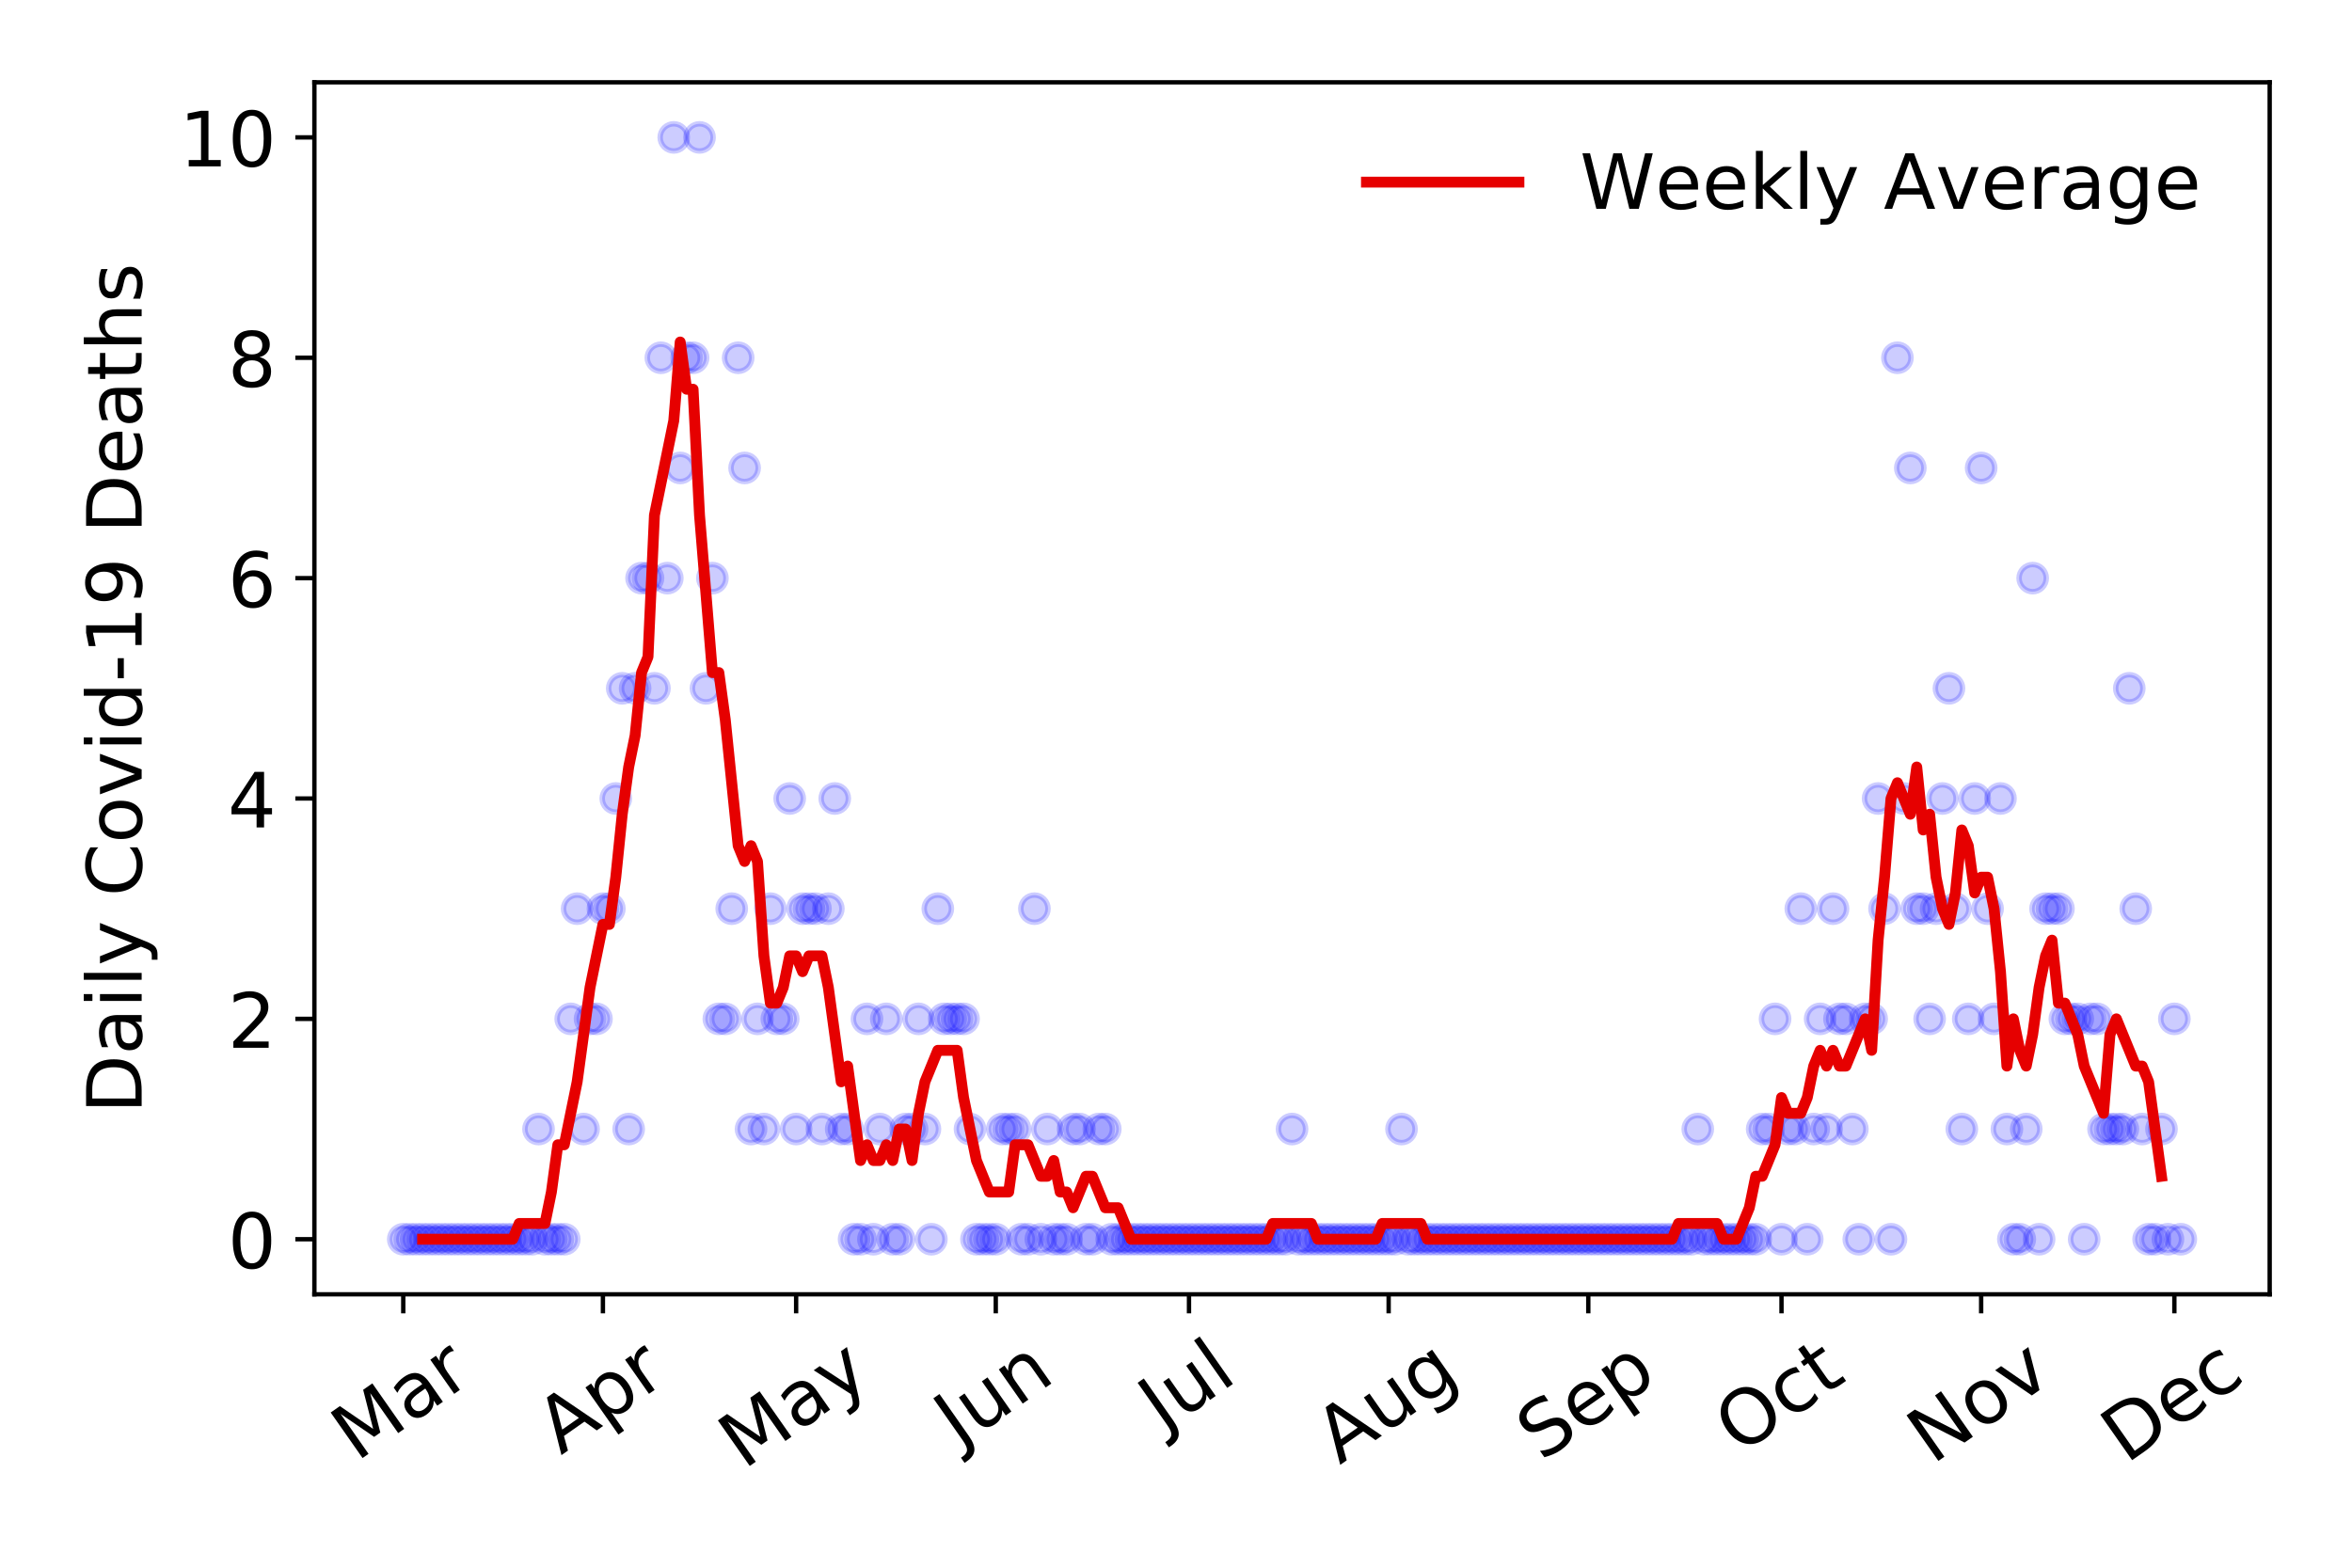 <?xml version="1.0" encoding="utf-8" standalone="no"?>
<!DOCTYPE svg PUBLIC "-//W3C//DTD SVG 1.1//EN"
  "http://www.w3.org/Graphics/SVG/1.1/DTD/svg11.dtd">
<!-- Created with matplotlib (https://matplotlib.org/) -->
<svg height="288pt" version="1.1" viewBox="0 0 432 288" width="432pt" xmlns="http://www.w3.org/2000/svg" xmlns:xlink="http://www.w3.org/1999/xlink">
 <defs>
  <style type="text/css">
*{stroke-linecap:butt;stroke-linejoin:round;}
  </style>
 </defs>
 <g id="figure_1">
  <g id="patch_1">
   <path d="M 0 288 
L 432 288 
L 432 0 
L 0 0 
z
" style="fill:#ffffff;"/>
  </g>
  <g id="axes_1">
   <g id="patch_2">
    <path d="M 57.745 237.778 
L 416.88 237.778 
L 416.88 15.12 
L 57.745 15.12 
z
" style="fill:#ffffff;"/>
   </g>
   <g id="matplotlib.axis_1">
    <g id="xtick_1">
     <g id="line2d_1">
      <defs>
       <path d="M 0 0 
L 0 3.5 
" id="m8f627c0ab9" style="stroke:#000000;stroke-width:0.8;"/>
      </defs>
      <g>
       <use style="stroke:#000000;stroke-width:0.8;" x="74.069" xlink:href="#m8f627c0ab9" y="237.778"/>
      </g>
     </g>
     <g id="text_1">
      <!-- Mar -->
      <defs>
       <path d="M 9.812 72.906 
L 24.516 72.906 
L 43.109 23.297 
L 61.812 72.906 
L 76.516 72.906 
L 76.516 0 
L 66.891 0 
L 66.891 64.016 
L 48.094 14.016 
L 38.188 14.016 
L 19.391 64.016 
L 19.391 0 
L 9.812 0 
z
" id="DejaVuSans-77"/>
       <path d="M 34.281 27.484 
Q 23.391 27.484 19.188 25 
Q 14.984 22.516 14.984 16.5 
Q 14.984 11.719 18.141 8.906 
Q 21.297 6.109 26.703 6.109 
Q 34.188 6.109 38.703 11.406 
Q 43.219 16.703 43.219 25.484 
L 43.219 27.484 
z
M 52.203 31.203 
L 52.203 0 
L 43.219 0 
L 43.219 8.297 
Q 40.141 3.328 35.547 0.953 
Q 30.953 -1.422 24.312 -1.422 
Q 15.922 -1.422 10.953 3.297 
Q 6 8.016 6 15.922 
Q 6 25.141 12.172 29.828 
Q 18.359 34.516 30.609 34.516 
L 43.219 34.516 
L 43.219 35.406 
Q 43.219 41.609 39.141 45 
Q 35.062 48.391 27.688 48.391 
Q 23 48.391 18.547 47.266 
Q 14.109 46.141 10.016 43.891 
L 10.016 52.203 
Q 14.938 54.109 19.578 55.047 
Q 24.219 56 28.609 56 
Q 40.484 56 46.344 49.844 
Q 52.203 43.703 52.203 31.203 
z
" id="DejaVuSans-97"/>
       <path d="M 41.109 46.297 
Q 39.594 47.172 37.812 47.578 
Q 36.031 48 33.891 48 
Q 26.266 48 22.188 43.047 
Q 18.109 38.094 18.109 28.812 
L 18.109 0 
L 9.078 0 
L 9.078 54.688 
L 18.109 54.688 
L 18.109 46.188 
Q 20.953 51.172 25.484 53.578 
Q 30.031 56 36.531 56 
Q 37.453 56 38.578 55.875 
Q 39.703 55.766 41.062 55.516 
z
" id="DejaVuSans-114"/>
      </defs>
      <g transform="translate(65.467 268.643)rotate(-35)scale(0.14 -0.14)">
       <use xlink:href="#DejaVuSans-77"/>
       <use x="86.279" xlink:href="#DejaVuSans-97"/>
       <use x="147.559" xlink:href="#DejaVuSans-114"/>
      </g>
     </g>
    </g>
    <g id="xtick_2">
     <g id="line2d_2">
      <g>
       <use style="stroke:#000000;stroke-width:0.8;" x="110.74" xlink:href="#m8f627c0ab9" y="237.778"/>
      </g>
     </g>
     <g id="text_2">
      <!-- Apr -->
      <defs>
       <path d="M 34.188 63.188 
L 20.797 26.906 
L 47.609 26.906 
z
M 28.609 72.906 
L 39.797 72.906 
L 67.578 0 
L 57.328 0 
L 50.688 18.703 
L 17.828 18.703 
L 11.188 0 
L 0.781 0 
z
" id="DejaVuSans-65"/>
       <path d="M 18.109 8.203 
L 18.109 -20.797 
L 9.078 -20.797 
L 9.078 54.688 
L 18.109 54.688 
L 18.109 46.391 
Q 20.953 51.266 25.266 53.625 
Q 29.594 56 35.594 56 
Q 45.562 56 51.781 48.094 
Q 58.016 40.188 58.016 27.297 
Q 58.016 14.406 51.781 6.484 
Q 45.562 -1.422 35.594 -1.422 
Q 29.594 -1.422 25.266 0.953 
Q 20.953 3.328 18.109 8.203 
z
M 48.688 27.297 
Q 48.688 37.203 44.609 42.844 
Q 40.531 48.484 33.406 48.484 
Q 26.266 48.484 22.188 42.844 
Q 18.109 37.203 18.109 27.297 
Q 18.109 17.391 22.188 11.75 
Q 26.266 6.109 33.406 6.109 
Q 40.531 6.109 44.609 11.75 
Q 48.688 17.391 48.688 27.297 
z
" id="DejaVuSans-112"/>
      </defs>
      <g transform="translate(103.036 267.384)rotate(-35)scale(0.14 -0.14)">
       <use xlink:href="#DejaVuSans-65"/>
       <use x="68.408" xlink:href="#DejaVuSans-112"/>
       <use x="131.885" xlink:href="#DejaVuSans-114"/>
      </g>
     </g>
    </g>
    <g id="xtick_3">
     <g id="line2d_3">
      <g>
       <use style="stroke:#000000;stroke-width:0.8;" x="146.228" xlink:href="#m8f627c0ab9" y="237.778"/>
      </g>
     </g>
     <g id="text_3">
      <!-- May -->
      <defs>
       <path d="M 32.172 -5.078 
Q 28.375 -14.844 24.75 -17.812 
Q 21.141 -20.797 15.094 -20.797 
L 7.906 -20.797 
L 7.906 -13.281 
L 13.188 -13.281 
Q 16.891 -13.281 18.938 -11.516 
Q 21 -9.766 23.484 -3.219 
L 25.094 0.875 
L 2.984 54.688 
L 12.5 54.688 
L 29.594 11.922 
L 46.688 54.688 
L 56.203 54.688 
z
" id="DejaVuSans-121"/>
      </defs>
      <g transform="translate(136.588 270.094)rotate(-35)scale(0.14 -0.14)">
       <use xlink:href="#DejaVuSans-77"/>
       <use x="86.279" xlink:href="#DejaVuSans-97"/>
       <use x="147.559" xlink:href="#DejaVuSans-121"/>
      </g>
     </g>
    </g>
    <g id="xtick_4">
     <g id="line2d_4">
      <g>
       <use style="stroke:#000000;stroke-width:0.8;" x="182.898" xlink:href="#m8f627c0ab9" y="237.778"/>
      </g>
     </g>
     <g id="text_4">
      <!-- Jun -->
      <defs>
       <path d="M 9.812 72.906 
L 19.672 72.906 
L 19.672 5.078 
Q 19.672 -8.109 14.672 -14.062 
Q 9.672 -20.016 -1.422 -20.016 
L -5.172 -20.016 
L -5.172 -11.719 
L -2.094 -11.719 
Q 4.438 -11.719 7.125 -8.047 
Q 9.812 -4.391 9.812 5.078 
z
" id="DejaVuSans-74"/>
       <path d="M 8.5 21.578 
L 8.5 54.688 
L 17.484 54.688 
L 17.484 21.922 
Q 17.484 14.156 20.5 10.266 
Q 23.531 6.391 29.594 6.391 
Q 36.859 6.391 41.078 11.031 
Q 45.312 15.672 45.312 23.688 
L 45.312 54.688 
L 54.297 54.688 
L 54.297 0 
L 45.312 0 
L 45.312 8.406 
Q 42.047 3.422 37.719 1 
Q 33.406 -1.422 27.688 -1.422 
Q 18.266 -1.422 13.375 4.438 
Q 8.5 10.297 8.5 21.578 
z
M 31.109 56 
z
" id="DejaVuSans-117"/>
       <path d="M 54.891 33.016 
L 54.891 0 
L 45.906 0 
L 45.906 32.719 
Q 45.906 40.484 42.875 44.328 
Q 39.844 48.188 33.797 48.188 
Q 26.516 48.188 22.312 43.547 
Q 18.109 38.922 18.109 30.906 
L 18.109 0 
L 9.078 0 
L 9.078 54.688 
L 18.109 54.688 
L 18.109 46.188 
Q 21.344 51.125 25.703 53.562 
Q 30.078 56 35.797 56 
Q 45.219 56 50.047 50.172 
Q 54.891 44.344 54.891 33.016 
z
" id="DejaVuSans-110"/>
      </defs>
      <g transform="translate(176.154 266.039)rotate(-35)scale(0.14 -0.14)">
       <use xlink:href="#DejaVuSans-74"/>
       <use x="29.492" xlink:href="#DejaVuSans-117"/>
       <use x="92.871" xlink:href="#DejaVuSans-110"/>
      </g>
     </g>
    </g>
    <g id="xtick_5">
     <g id="line2d_5">
      <g>
       <use style="stroke:#000000;stroke-width:0.8;" x="218.386" xlink:href="#m8f627c0ab9" y="237.778"/>
      </g>
     </g>
     <g id="text_5">
      <!-- Jul -->
      <defs>
       <path d="M 9.422 75.984 
L 18.406 75.984 
L 18.406 0 
L 9.422 0 
z
" id="DejaVuSans-108"/>
      </defs>
      <g transform="translate(213.683 263.181)rotate(-35)scale(0.14 -0.14)">
       <use xlink:href="#DejaVuSans-74"/>
       <use x="29.492" xlink:href="#DejaVuSans-117"/>
       <use x="92.871" xlink:href="#DejaVuSans-108"/>
      </g>
     </g>
    </g>
    <g id="xtick_6">
     <g id="line2d_6">
      <g>
       <use style="stroke:#000000;stroke-width:0.8;" x="255.056" xlink:href="#m8f627c0ab9" y="237.778"/>
      </g>
     </g>
     <g id="text_6">
      <!-- Aug -->
      <defs>
       <path d="M 45.406 27.984 
Q 45.406 37.75 41.375 43.109 
Q 37.359 48.484 30.078 48.484 
Q 22.859 48.484 18.828 43.109 
Q 14.797 37.75 14.797 27.984 
Q 14.797 18.266 18.828 12.891 
Q 22.859 7.516 30.078 7.516 
Q 37.359 7.516 41.375 12.891 
Q 45.406 18.266 45.406 27.984 
z
M 54.391 6.781 
Q 54.391 -7.172 48.188 -13.984 
Q 42 -20.797 29.203 -20.797 
Q 24.469 -20.797 20.266 -20.094 
Q 16.062 -19.391 12.109 -17.922 
L 12.109 -9.188 
Q 16.062 -11.328 19.922 -12.344 
Q 23.781 -13.375 27.781 -13.375 
Q 36.625 -13.375 41.016 -8.766 
Q 45.406 -4.156 45.406 5.172 
L 45.406 9.625 
Q 42.625 4.781 38.281 2.391 
Q 33.938 0 27.875 0 
Q 17.828 0 11.672 7.656 
Q 5.516 15.328 5.516 27.984 
Q 5.516 40.672 11.672 48.328 
Q 17.828 56 27.875 56 
Q 33.938 56 38.281 53.609 
Q 42.625 51.219 45.406 46.391 
L 45.406 54.688 
L 54.391 54.688 
z
" id="DejaVuSans-103"/>
      </defs>
      <g transform="translate(246.075 269.172)rotate(-35)scale(0.14 -0.14)">
       <use xlink:href="#DejaVuSans-65"/>
       <use x="68.408" xlink:href="#DejaVuSans-117"/>
       <use x="131.787" xlink:href="#DejaVuSans-103"/>
      </g>
     </g>
    </g>
    <g id="xtick_7">
     <g id="line2d_7">
      <g>
       <use style="stroke:#000000;stroke-width:0.8;" x="291.727" xlink:href="#m8f627c0ab9" y="237.778"/>
      </g>
     </g>
     <g id="text_7">
      <!-- Sep -->
      <defs>
       <path d="M 53.516 70.516 
L 53.516 60.891 
Q 47.906 63.578 42.922 64.891 
Q 37.938 66.219 33.297 66.219 
Q 25.25 66.219 20.875 63.094 
Q 16.5 59.969 16.5 54.203 
Q 16.5 49.359 19.406 46.891 
Q 22.312 44.438 30.422 42.922 
L 36.375 41.703 
Q 47.406 39.594 52.656 34.297 
Q 57.906 29 57.906 20.125 
Q 57.906 9.516 50.797 4.047 
Q 43.703 -1.422 29.984 -1.422 
Q 24.812 -1.422 18.969 -0.25 
Q 13.141 0.922 6.891 3.219 
L 6.891 13.375 
Q 12.891 10.016 18.656 8.297 
Q 24.422 6.594 29.984 6.594 
Q 38.422 6.594 43.016 9.906 
Q 47.609 13.234 47.609 19.391 
Q 47.609 24.75 44.312 27.781 
Q 41.016 30.812 33.5 32.328 
L 27.484 33.5 
Q 16.453 35.688 11.516 40.375 
Q 6.594 45.062 6.594 53.422 
Q 6.594 63.094 13.406 68.656 
Q 20.219 74.219 32.172 74.219 
Q 37.312 74.219 42.625 73.281 
Q 47.953 72.359 53.516 70.516 
z
" id="DejaVuSans-83"/>
       <path d="M 56.203 29.594 
L 56.203 25.203 
L 14.891 25.203 
Q 15.484 15.922 20.484 11.062 
Q 25.484 6.203 34.422 6.203 
Q 39.594 6.203 44.453 7.469 
Q 49.312 8.734 54.109 11.281 
L 54.109 2.781 
Q 49.266 0.734 44.188 -0.344 
Q 39.109 -1.422 33.891 -1.422 
Q 20.797 -1.422 13.156 6.188 
Q 5.516 13.812 5.516 26.812 
Q 5.516 40.234 12.766 48.109 
Q 20.016 56 32.328 56 
Q 43.359 56 49.781 48.891 
Q 56.203 41.797 56.203 29.594 
z
M 47.219 32.234 
Q 47.125 39.594 43.094 43.984 
Q 39.062 48.391 32.422 48.391 
Q 24.906 48.391 20.391 44.141 
Q 15.875 39.891 15.188 32.172 
z
" id="DejaVuSans-101"/>
      </defs>
      <g transform="translate(283.134 268.629)rotate(-35)scale(0.14 -0.14)">
       <use xlink:href="#DejaVuSans-83"/>
       <use x="63.477" xlink:href="#DejaVuSans-101"/>
       <use x="125" xlink:href="#DejaVuSans-112"/>
      </g>
     </g>
    </g>
    <g id="xtick_8">
     <g id="line2d_8">
      <g>
       <use style="stroke:#000000;stroke-width:0.8;" x="327.215" xlink:href="#m8f627c0ab9" y="237.778"/>
      </g>
     </g>
     <g id="text_8">
      <!-- Oct -->
      <defs>
       <path d="M 39.406 66.219 
Q 28.656 66.219 22.328 58.203 
Q 16.016 50.203 16.016 36.375 
Q 16.016 22.609 22.328 14.594 
Q 28.656 6.594 39.406 6.594 
Q 50.141 6.594 56.422 14.594 
Q 62.703 22.609 62.703 36.375 
Q 62.703 50.203 56.422 58.203 
Q 50.141 66.219 39.406 66.219 
z
M 39.406 74.219 
Q 54.734 74.219 63.906 63.938 
Q 73.094 53.656 73.094 36.375 
Q 73.094 19.141 63.906 8.859 
Q 54.734 -1.422 39.406 -1.422 
Q 24.031 -1.422 14.812 8.828 
Q 5.609 19.094 5.609 36.375 
Q 5.609 53.656 14.812 63.938 
Q 24.031 74.219 39.406 74.219 
z
" id="DejaVuSans-79"/>
       <path d="M 48.781 52.594 
L 48.781 44.188 
Q 44.969 46.297 41.141 47.344 
Q 37.312 48.391 33.406 48.391 
Q 24.656 48.391 19.812 42.844 
Q 14.984 37.312 14.984 27.297 
Q 14.984 17.281 19.812 11.734 
Q 24.656 6.203 33.406 6.203 
Q 37.312 6.203 41.141 7.25 
Q 44.969 8.297 48.781 10.406 
L 48.781 2.094 
Q 45.016 0.344 40.984 -0.531 
Q 36.969 -1.422 32.422 -1.422 
Q 20.062 -1.422 12.781 6.344 
Q 5.516 14.109 5.516 27.297 
Q 5.516 40.672 12.859 48.328 
Q 20.219 56 33.016 56 
Q 37.156 56 41.109 55.141 
Q 45.062 54.297 48.781 52.594 
z
" id="DejaVuSans-99"/>
       <path d="M 18.312 70.219 
L 18.312 54.688 
L 36.812 54.688 
L 36.812 47.703 
L 18.312 47.703 
L 18.312 18.016 
Q 18.312 11.328 20.141 9.422 
Q 21.969 7.516 27.594 7.516 
L 36.812 7.516 
L 36.812 0 
L 27.594 0 
Q 17.188 0 13.234 3.875 
Q 9.281 7.766 9.281 18.016 
L 9.281 47.703 
L 2.688 47.703 
L 2.688 54.688 
L 9.281 54.688 
L 9.281 70.219 
z
" id="DejaVuSans-116"/>
      </defs>
      <g transform="translate(319.516 267.377)rotate(-35)scale(0.14 -0.14)">
       <use xlink:href="#DejaVuSans-79"/>
       <use x="78.711" xlink:href="#DejaVuSans-99"/>
       <use x="133.691" xlink:href="#DejaVuSans-116"/>
      </g>
     </g>
    </g>
    <g id="xtick_9">
     <g id="line2d_9">
      <g>
       <use style="stroke:#000000;stroke-width:0.8;" x="363.885" xlink:href="#m8f627c0ab9" y="237.778"/>
      </g>
     </g>
     <g id="text_9">
      <!-- Nov -->
      <defs>
       <path d="M 9.812 72.906 
L 23.094 72.906 
L 55.422 11.922 
L 55.422 72.906 
L 64.984 72.906 
L 64.984 0 
L 51.703 0 
L 19.391 60.984 
L 19.391 0 
L 9.812 0 
z
" id="DejaVuSans-78"/>
       <path d="M 30.609 48.391 
Q 23.391 48.391 19.188 42.75 
Q 14.984 37.109 14.984 27.297 
Q 14.984 17.484 19.156 11.844 
Q 23.344 6.203 30.609 6.203 
Q 37.797 6.203 41.984 11.859 
Q 46.188 17.531 46.188 27.297 
Q 46.188 37.016 41.984 42.703 
Q 37.797 48.391 30.609 48.391 
z
M 30.609 56 
Q 42.328 56 49.016 48.375 
Q 55.719 40.766 55.719 27.297 
Q 55.719 13.875 49.016 6.219 
Q 42.328 -1.422 30.609 -1.422 
Q 18.844 -1.422 12.172 6.219 
Q 5.516 13.875 5.516 27.297 
Q 5.516 40.766 12.172 48.375 
Q 18.844 56 30.609 56 
z
" id="DejaVuSans-111"/>
       <path d="M 2.984 54.688 
L 12.5 54.688 
L 29.594 8.797 
L 46.688 54.688 
L 56.203 54.688 
L 35.688 0 
L 23.484 0 
z
" id="DejaVuSans-118"/>
      </defs>
      <g transform="translate(354.909 269.166)rotate(-35)scale(0.14 -0.14)">
       <use xlink:href="#DejaVuSans-78"/>
       <use x="74.805" xlink:href="#DejaVuSans-111"/>
       <use x="135.986" xlink:href="#DejaVuSans-118"/>
      </g>
     </g>
    </g>
    <g id="xtick_10">
     <g id="line2d_10">
      <g>
       <use style="stroke:#000000;stroke-width:0.8;" x="399.373" xlink:href="#m8f627c0ab9" y="237.778"/>
      </g>
     </g>
     <g id="text_10">
      <!-- Dec -->
      <defs>
       <path d="M 19.672 64.797 
L 19.672 8.109 
L 31.594 8.109 
Q 46.688 8.109 53.688 14.938 
Q 60.688 21.781 60.688 36.531 
Q 60.688 51.172 53.688 57.984 
Q 46.688 64.797 31.594 64.797 
z
M 9.812 72.906 
L 30.078 72.906 
Q 51.266 72.906 61.172 64.094 
Q 71.094 55.281 71.094 36.531 
Q 71.094 17.672 61.125 8.828 
Q 51.172 0 30.078 0 
L 9.812 0 
z
" id="DejaVuSans-68"/>
      </defs>
      <g transform="translate(390.492 269.032)rotate(-35)scale(0.14 -0.14)">
       <use xlink:href="#DejaVuSans-68"/>
       <use x="77.002" xlink:href="#DejaVuSans-101"/>
       <use x="138.525" xlink:href="#DejaVuSans-99"/>
      </g>
     </g>
    </g>
   </g>
   <g id="matplotlib.axis_2">
    <g id="ytick_1">
     <g id="line2d_11">
      <defs>
       <path d="M 0 0 
L -3.5 0 
" id="ma19d570a67" style="stroke:#000000;stroke-width:0.8;"/>
      </defs>
      <g>
       <use style="stroke:#000000;stroke-width:0.8;" x="57.745" xlink:href="#ma19d570a67" y="227.657"/>
      </g>
     </g>
     <g id="text_11">
      <!-- 0 -->
      <defs>
       <path d="M 31.781 66.406 
Q 24.172 66.406 20.328 58.906 
Q 16.5 51.422 16.5 36.375 
Q 16.5 21.391 20.328 13.891 
Q 24.172 6.391 31.781 6.391 
Q 39.453 6.391 43.281 13.891 
Q 47.125 21.391 47.125 36.375 
Q 47.125 51.422 43.281 58.906 
Q 39.453 66.406 31.781 66.406 
z
M 31.781 74.219 
Q 44.047 74.219 50.516 64.516 
Q 56.984 54.828 56.984 36.375 
Q 56.984 17.969 50.516 8.266 
Q 44.047 -1.422 31.781 -1.422 
Q 19.531 -1.422 13.062 8.266 
Q 6.594 17.969 6.594 36.375 
Q 6.594 54.828 13.062 64.516 
Q 19.531 74.219 31.781 74.219 
z
" id="DejaVuSans-48"/>
      </defs>
      <g transform="translate(41.837 232.976)scale(0.14 -0.14)">
       <use xlink:href="#DejaVuSans-48"/>
      </g>
     </g>
    </g>
    <g id="ytick_2">
     <g id="line2d_12">
      <g>
       <use style="stroke:#000000;stroke-width:0.8;" x="57.745" xlink:href="#ma19d570a67" y="187.174"/>
      </g>
     </g>
     <g id="text_12">
      <!-- 2 -->
      <defs>
       <path d="M 19.188 8.297 
L 53.609 8.297 
L 53.609 0 
L 7.328 0 
L 7.328 8.297 
Q 12.938 14.109 22.625 23.891 
Q 32.328 33.688 34.812 36.531 
Q 39.547 41.844 41.422 45.531 
Q 43.312 49.219 43.312 52.781 
Q 43.312 58.594 39.234 62.25 
Q 35.156 65.922 28.609 65.922 
Q 23.969 65.922 18.812 64.312 
Q 13.672 62.703 7.812 59.422 
L 7.812 69.391 
Q 13.766 71.781 18.938 73 
Q 24.125 74.219 28.422 74.219 
Q 39.75 74.219 46.484 68.547 
Q 53.219 62.891 53.219 53.422 
Q 53.219 48.922 51.531 44.891 
Q 49.859 40.875 45.406 35.406 
Q 44.188 33.984 37.641 27.219 
Q 31.109 20.453 19.188 8.297 
z
" id="DejaVuSans-50"/>
      </defs>
      <g transform="translate(41.837 192.493)scale(0.14 -0.14)">
       <use xlink:href="#DejaVuSans-50"/>
      </g>
     </g>
    </g>
    <g id="ytick_3">
     <g id="line2d_13">
      <g>
       <use style="stroke:#000000;stroke-width:0.8;" x="57.745" xlink:href="#ma19d570a67" y="146.691"/>
      </g>
     </g>
     <g id="text_13">
      <!-- 4 -->
      <defs>
       <path d="M 37.797 64.312 
L 12.891 25.391 
L 37.797 25.391 
z
M 35.203 72.906 
L 47.609 72.906 
L 47.609 25.391 
L 58.016 25.391 
L 58.016 17.188 
L 47.609 17.188 
L 47.609 0 
L 37.797 0 
L 37.797 17.188 
L 4.891 17.188 
L 4.891 26.703 
z
" id="DejaVuSans-52"/>
      </defs>
      <g transform="translate(41.837 152.01)scale(0.14 -0.14)">
       <use xlink:href="#DejaVuSans-52"/>
      </g>
     </g>
    </g>
    <g id="ytick_4">
     <g id="line2d_14">
      <g>
       <use style="stroke:#000000;stroke-width:0.8;" x="57.745" xlink:href="#ma19d570a67" y="106.207"/>
      </g>
     </g>
     <g id="text_14">
      <!-- 6 -->
      <defs>
       <path d="M 33.016 40.375 
Q 26.375 40.375 22.484 35.828 
Q 18.609 31.297 18.609 23.391 
Q 18.609 15.531 22.484 10.953 
Q 26.375 6.391 33.016 6.391 
Q 39.656 6.391 43.531 10.953 
Q 47.406 15.531 47.406 23.391 
Q 47.406 31.297 43.531 35.828 
Q 39.656 40.375 33.016 40.375 
z
M 52.594 71.297 
L 52.594 62.312 
Q 48.875 64.062 45.094 64.984 
Q 41.312 65.922 37.594 65.922 
Q 27.828 65.922 22.672 59.328 
Q 17.531 52.734 16.797 39.406 
Q 19.672 43.656 24.016 45.922 
Q 28.375 48.188 33.594 48.188 
Q 44.578 48.188 50.953 41.516 
Q 57.328 34.859 57.328 23.391 
Q 57.328 12.156 50.688 5.359 
Q 44.047 -1.422 33.016 -1.422 
Q 20.359 -1.422 13.672 8.266 
Q 6.984 17.969 6.984 36.375 
Q 6.984 53.656 15.188 63.938 
Q 23.391 74.219 37.203 74.219 
Q 40.922 74.219 44.703 73.484 
Q 48.484 72.75 52.594 71.297 
z
" id="DejaVuSans-54"/>
      </defs>
      <g transform="translate(41.837 111.526)scale(0.14 -0.14)">
       <use xlink:href="#DejaVuSans-54"/>
      </g>
     </g>
    </g>
    <g id="ytick_5">
     <g id="line2d_15">
      <g>
       <use style="stroke:#000000;stroke-width:0.8;" x="57.745" xlink:href="#ma19d570a67" y="65.724"/>
      </g>
     </g>
     <g id="text_15">
      <!-- 8 -->
      <defs>
       <path d="M 31.781 34.625 
Q 24.75 34.625 20.719 30.859 
Q 16.703 27.094 16.703 20.516 
Q 16.703 13.922 20.719 10.156 
Q 24.75 6.391 31.781 6.391 
Q 38.812 6.391 42.859 10.172 
Q 46.922 13.969 46.922 20.516 
Q 46.922 27.094 42.891 30.859 
Q 38.875 34.625 31.781 34.625 
z
M 21.922 38.812 
Q 15.578 40.375 12.031 44.719 
Q 8.5 49.078 8.5 55.328 
Q 8.5 64.062 14.719 69.141 
Q 20.953 74.219 31.781 74.219 
Q 42.672 74.219 48.875 69.141 
Q 55.078 64.062 55.078 55.328 
Q 55.078 49.078 51.531 44.719 
Q 48 40.375 41.703 38.812 
Q 48.828 37.156 52.797 32.312 
Q 56.781 27.484 56.781 20.516 
Q 56.781 9.906 50.312 4.234 
Q 43.844 -1.422 31.781 -1.422 
Q 19.734 -1.422 13.25 4.234 
Q 6.781 9.906 6.781 20.516 
Q 6.781 27.484 10.781 32.312 
Q 14.797 37.156 21.922 38.812 
z
M 18.312 54.391 
Q 18.312 48.734 21.844 45.562 
Q 25.391 42.391 31.781 42.391 
Q 38.141 42.391 41.719 45.562 
Q 45.312 48.734 45.312 54.391 
Q 45.312 60.062 41.719 63.234 
Q 38.141 66.406 31.781 66.406 
Q 25.391 66.406 21.844 63.234 
Q 18.312 60.062 18.312 54.391 
z
" id="DejaVuSans-56"/>
      </defs>
      <g transform="translate(41.837 71.043)scale(0.14 -0.14)">
       <use xlink:href="#DejaVuSans-56"/>
      </g>
     </g>
    </g>
    <g id="ytick_6">
     <g id="line2d_16">
      <g>
       <use style="stroke:#000000;stroke-width:0.8;" x="57.745" xlink:href="#ma19d570a67" y="25.241"/>
      </g>
     </g>
     <g id="text_16">
      <!-- 10 -->
      <defs>
       <path d="M 12.406 8.297 
L 28.516 8.297 
L 28.516 63.922 
L 10.984 60.406 
L 10.984 69.391 
L 28.422 72.906 
L 38.281 72.906 
L 38.281 8.297 
L 54.391 8.297 
L 54.391 0 
L 12.406 0 
z
" id="DejaVuSans-49"/>
      </defs>
      <g transform="translate(32.93 30.56)scale(0.14 -0.14)">
       <use xlink:href="#DejaVuSans-49"/>
       <use x="63.623" xlink:href="#DejaVuSans-48"/>
      </g>
     </g>
    </g>
    <g id="text_17">
     <!-- Daily Covid-19 Deaths -->
     <defs>
      <path d="M 9.422 54.688 
L 18.406 54.688 
L 18.406 0 
L 9.422 0 
z
M 9.422 75.984 
L 18.406 75.984 
L 18.406 64.594 
L 9.422 64.594 
z
" id="DejaVuSans-105"/>
      <path id="DejaVuSans-32"/>
      <path d="M 64.406 67.281 
L 64.406 56.891 
Q 59.422 61.531 53.781 63.812 
Q 48.141 66.109 41.797 66.109 
Q 29.297 66.109 22.656 58.469 
Q 16.016 50.828 16.016 36.375 
Q 16.016 21.969 22.656 14.328 
Q 29.297 6.688 41.797 6.688 
Q 48.141 6.688 53.781 8.984 
Q 59.422 11.281 64.406 15.922 
L 64.406 5.609 
Q 59.234 2.094 53.438 0.328 
Q 47.656 -1.422 41.219 -1.422 
Q 24.656 -1.422 15.125 8.703 
Q 5.609 18.844 5.609 36.375 
Q 5.609 53.953 15.125 64.078 
Q 24.656 74.219 41.219 74.219 
Q 47.75 74.219 53.531 72.484 
Q 59.328 70.75 64.406 67.281 
z
" id="DejaVuSans-67"/>
      <path d="M 45.406 46.391 
L 45.406 75.984 
L 54.391 75.984 
L 54.391 0 
L 45.406 0 
L 45.406 8.203 
Q 42.578 3.328 38.25 0.953 
Q 33.938 -1.422 27.875 -1.422 
Q 17.969 -1.422 11.734 6.484 
Q 5.516 14.406 5.516 27.297 
Q 5.516 40.188 11.734 48.094 
Q 17.969 56 27.875 56 
Q 33.938 56 38.25 53.625 
Q 42.578 51.266 45.406 46.391 
z
M 14.797 27.297 
Q 14.797 17.391 18.875 11.75 
Q 22.953 6.109 30.078 6.109 
Q 37.203 6.109 41.297 11.75 
Q 45.406 17.391 45.406 27.297 
Q 45.406 37.203 41.297 42.844 
Q 37.203 48.484 30.078 48.484 
Q 22.953 48.484 18.875 42.844 
Q 14.797 37.203 14.797 27.297 
z
" id="DejaVuSans-100"/>
      <path d="M 4.891 31.391 
L 31.203 31.391 
L 31.203 23.391 
L 4.891 23.391 
z
" id="DejaVuSans-45"/>
      <path d="M 10.984 1.516 
L 10.984 10.5 
Q 14.703 8.734 18.5 7.812 
Q 22.312 6.891 25.984 6.891 
Q 35.75 6.891 40.891 13.453 
Q 46.047 20.016 46.781 33.406 
Q 43.953 29.203 39.594 26.953 
Q 35.25 24.703 29.984 24.703 
Q 19.047 24.703 12.672 31.312 
Q 6.297 37.938 6.297 49.422 
Q 6.297 60.641 12.938 67.422 
Q 19.578 74.219 30.609 74.219 
Q 43.266 74.219 49.922 64.516 
Q 56.594 54.828 56.594 36.375 
Q 56.594 19.141 48.406 8.859 
Q 40.234 -1.422 26.422 -1.422 
Q 22.703 -1.422 18.891 -0.688 
Q 15.094 0.047 10.984 1.516 
z
M 30.609 32.422 
Q 37.25 32.422 41.125 36.953 
Q 45.016 41.5 45.016 49.422 
Q 45.016 57.281 41.125 61.844 
Q 37.25 66.406 30.609 66.406 
Q 23.969 66.406 20.094 61.844 
Q 16.219 57.281 16.219 49.422 
Q 16.219 41.5 20.094 36.953 
Q 23.969 32.422 30.609 32.422 
z
" id="DejaVuSans-57"/>
      <path d="M 54.891 33.016 
L 54.891 0 
L 45.906 0 
L 45.906 32.719 
Q 45.906 40.484 42.875 44.328 
Q 39.844 48.188 33.797 48.188 
Q 26.516 48.188 22.312 43.547 
Q 18.109 38.922 18.109 30.906 
L 18.109 0 
L 9.078 0 
L 9.078 75.984 
L 18.109 75.984 
L 18.109 46.188 
Q 21.344 51.125 25.703 53.562 
Q 30.078 56 35.797 56 
Q 45.219 56 50.047 50.172 
Q 54.891 44.344 54.891 33.016 
z
" id="DejaVuSans-104"/>
      <path d="M 44.281 53.078 
L 44.281 44.578 
Q 40.484 46.531 36.375 47.5 
Q 32.281 48.484 27.875 48.484 
Q 21.188 48.484 17.844 46.438 
Q 14.5 44.391 14.5 40.281 
Q 14.5 37.156 16.891 35.375 
Q 19.281 33.594 26.516 31.984 
L 29.594 31.297 
Q 39.156 29.25 43.188 25.516 
Q 47.219 21.781 47.219 15.094 
Q 47.219 7.469 41.188 3.016 
Q 35.156 -1.422 24.609 -1.422 
Q 20.219 -1.422 15.453 -0.562 
Q 10.688 0.297 5.422 2 
L 5.422 11.281 
Q 10.406 8.688 15.234 7.391 
Q 20.062 6.109 24.812 6.109 
Q 31.156 6.109 34.562 8.281 
Q 37.984 10.453 37.984 14.406 
Q 37.984 18.062 35.516 20.016 
Q 33.062 21.969 24.703 23.781 
L 21.578 24.516 
Q 13.234 26.266 9.516 29.906 
Q 5.812 33.547 5.812 39.891 
Q 5.812 47.609 11.281 51.797 
Q 16.75 56 26.812 56 
Q 31.781 56 36.172 55.266 
Q 40.578 54.547 44.281 53.078 
z
" id="DejaVuSans-115"/>
     </defs>
     <g transform="translate(26.018 204.56)rotate(-90)scale(0.14 -0.14)">
      <use xlink:href="#DejaVuSans-68"/>
      <use x="77.002" xlink:href="#DejaVuSans-97"/>
      <use x="138.281" xlink:href="#DejaVuSans-105"/>
      <use x="166.064" xlink:href="#DejaVuSans-108"/>
      <use x="193.848" xlink:href="#DejaVuSans-121"/>
      <use x="253.027" xlink:href="#DejaVuSans-32"/>
      <use x="284.814" xlink:href="#DejaVuSans-67"/>
      <use x="354.639" xlink:href="#DejaVuSans-111"/>
      <use x="415.82" xlink:href="#DejaVuSans-118"/>
      <use x="475" xlink:href="#DejaVuSans-105"/>
      <use x="502.783" xlink:href="#DejaVuSans-100"/>
      <use x="566.26" xlink:href="#DejaVuSans-45"/>
      <use x="602.344" xlink:href="#DejaVuSans-49"/>
      <use x="665.967" xlink:href="#DejaVuSans-57"/>
      <use x="729.59" xlink:href="#DejaVuSans-32"/>
      <use x="761.377" xlink:href="#DejaVuSans-68"/>
      <use x="838.379" xlink:href="#DejaVuSans-101"/>
      <use x="899.902" xlink:href="#DejaVuSans-97"/>
      <use x="961.182" xlink:href="#DejaVuSans-116"/>
      <use x="1000.391" xlink:href="#DejaVuSans-104"/>
      <use x="1063.77" xlink:href="#DejaVuSans-115"/>
     </g>
    </g>
   </g>
   <g id="line2d_17">
    <defs>
     <path d="M 0 2.5 
C 0.663 2.5 1.299 2.237 1.768 1.768 
C 2.237 1.299 2.5 0.663 2.5 0 
C 2.5 -0.663 2.237 -1.299 1.768 -1.768 
C 1.299 -2.237 0.663 -2.5 0 -2.5 
C -0.663 -2.5 -1.299 -2.237 -1.768 -1.768 
C -2.237 -1.299 -2.5 -0.663 -2.5 0 
C -2.5 0.663 -2.237 1.299 -1.768 1.768 
C -1.299 2.237 -0.663 2.5 0 2.5 
z
" id="mde2b7d08c2" style="stroke:#0000ff;stroke-opacity:0.2;"/>
    </defs>
    <g clip-path="url(#p43f1b5ee6e)">
     <use style="fill:#0000ff;fill-opacity:0.2;stroke:#0000ff;stroke-opacity:0.2;" x="74.069" xlink:href="#mde2b7d08c2" y="227.657"/>
     <use style="fill:#0000ff;fill-opacity:0.2;stroke:#0000ff;stroke-opacity:0.2;" x="75.252" xlink:href="#mde2b7d08c2" y="227.657"/>
     <use style="fill:#0000ff;fill-opacity:0.2;stroke:#0000ff;stroke-opacity:0.2;" x="76.435" xlink:href="#mde2b7d08c2" y="227.657"/>
     <use style="fill:#0000ff;fill-opacity:0.2;stroke:#0000ff;stroke-opacity:0.2;" x="77.618" xlink:href="#mde2b7d08c2" y="227.657"/>
     <use style="fill:#0000ff;fill-opacity:0.2;stroke:#0000ff;stroke-opacity:0.2;" x="78.801" xlink:href="#mde2b7d08c2" y="227.657"/>
     <use style="fill:#0000ff;fill-opacity:0.2;stroke:#0000ff;stroke-opacity:0.2;" x="79.984" xlink:href="#mde2b7d08c2" y="227.657"/>
     <use style="fill:#0000ff;fill-opacity:0.2;stroke:#0000ff;stroke-opacity:0.2;" x="81.167" xlink:href="#mde2b7d08c2" y="227.657"/>
     <use style="fill:#0000ff;fill-opacity:0.2;stroke:#0000ff;stroke-opacity:0.2;" x="82.35" xlink:href="#mde2b7d08c2" y="227.657"/>
     <use style="fill:#0000ff;fill-opacity:0.2;stroke:#0000ff;stroke-opacity:0.2;" x="83.533" xlink:href="#mde2b7d08c2" y="227.657"/>
     <use style="fill:#0000ff;fill-opacity:0.2;stroke:#0000ff;stroke-opacity:0.2;" x="84.716" xlink:href="#mde2b7d08c2" y="227.657"/>
     <use style="fill:#0000ff;fill-opacity:0.2;stroke:#0000ff;stroke-opacity:0.2;" x="85.899" xlink:href="#mde2b7d08c2" y="227.657"/>
     <use style="fill:#0000ff;fill-opacity:0.2;stroke:#0000ff;stroke-opacity:0.2;" x="87.081" xlink:href="#mde2b7d08c2" y="227.657"/>
     <use style="fill:#0000ff;fill-opacity:0.2;stroke:#0000ff;stroke-opacity:0.2;" x="88.264" xlink:href="#mde2b7d08c2" y="227.657"/>
     <use style="fill:#0000ff;fill-opacity:0.2;stroke:#0000ff;stroke-opacity:0.2;" x="89.447" xlink:href="#mde2b7d08c2" y="227.657"/>
     <use style="fill:#0000ff;fill-opacity:0.2;stroke:#0000ff;stroke-opacity:0.2;" x="90.63" xlink:href="#mde2b7d08c2" y="227.657"/>
     <use style="fill:#0000ff;fill-opacity:0.2;stroke:#0000ff;stroke-opacity:0.2;" x="91.813" xlink:href="#mde2b7d08c2" y="227.657"/>
     <use style="fill:#0000ff;fill-opacity:0.2;stroke:#0000ff;stroke-opacity:0.2;" x="92.996" xlink:href="#mde2b7d08c2" y="227.657"/>
     <use style="fill:#0000ff;fill-opacity:0.2;stroke:#0000ff;stroke-opacity:0.2;" x="94.179" xlink:href="#mde2b7d08c2" y="227.657"/>
     <use style="fill:#0000ff;fill-opacity:0.2;stroke:#0000ff;stroke-opacity:0.2;" x="95.362" xlink:href="#mde2b7d08c2" y="227.657"/>
     <use style="fill:#0000ff;fill-opacity:0.2;stroke:#0000ff;stroke-opacity:0.2;" x="96.545" xlink:href="#mde2b7d08c2" y="227.657"/>
     <use style="fill:#0000ff;fill-opacity:0.2;stroke:#0000ff;stroke-opacity:0.2;" x="97.728" xlink:href="#mde2b7d08c2" y="227.657"/>
     <use style="fill:#0000ff;fill-opacity:0.2;stroke:#0000ff;stroke-opacity:0.2;" x="98.911" xlink:href="#mde2b7d08c2" y="207.416"/>
     <use style="fill:#0000ff;fill-opacity:0.2;stroke:#0000ff;stroke-opacity:0.2;" x="100.094" xlink:href="#mde2b7d08c2" y="227.657"/>
     <use style="fill:#0000ff;fill-opacity:0.2;stroke:#0000ff;stroke-opacity:0.2;" x="101.277" xlink:href="#mde2b7d08c2" y="227.657"/>
     <use style="fill:#0000ff;fill-opacity:0.2;stroke:#0000ff;stroke-opacity:0.2;" x="102.459" xlink:href="#mde2b7d08c2" y="227.657"/>
     <use style="fill:#0000ff;fill-opacity:0.2;stroke:#0000ff;stroke-opacity:0.2;" x="103.642" xlink:href="#mde2b7d08c2" y="227.657"/>
     <use style="fill:#0000ff;fill-opacity:0.2;stroke:#0000ff;stroke-opacity:0.2;" x="104.825" xlink:href="#mde2b7d08c2" y="187.174"/>
     <use style="fill:#0000ff;fill-opacity:0.2;stroke:#0000ff;stroke-opacity:0.2;" x="106.008" xlink:href="#mde2b7d08c2" y="166.932"/>
     <use style="fill:#0000ff;fill-opacity:0.2;stroke:#0000ff;stroke-opacity:0.2;" x="107.191" xlink:href="#mde2b7d08c2" y="207.416"/>
     <use style="fill:#0000ff;fill-opacity:0.2;stroke:#0000ff;stroke-opacity:0.2;" x="108.374" xlink:href="#mde2b7d08c2" y="187.174"/>
     <use style="fill:#0000ff;fill-opacity:0.2;stroke:#0000ff;stroke-opacity:0.2;" x="109.557" xlink:href="#mde2b7d08c2" y="187.174"/>
     <use style="fill:#0000ff;fill-opacity:0.2;stroke:#0000ff;stroke-opacity:0.2;" x="110.74" xlink:href="#mde2b7d08c2" y="166.932"/>
     <use style="fill:#0000ff;fill-opacity:0.2;stroke:#0000ff;stroke-opacity:0.2;" x="111.923" xlink:href="#mde2b7d08c2" y="166.932"/>
     <use style="fill:#0000ff;fill-opacity:0.2;stroke:#0000ff;stroke-opacity:0.2;" x="113.106" xlink:href="#mde2b7d08c2" y="146.691"/>
     <use style="fill:#0000ff;fill-opacity:0.2;stroke:#0000ff;stroke-opacity:0.2;" x="114.289" xlink:href="#mde2b7d08c2" y="126.449"/>
     <use style="fill:#0000ff;fill-opacity:0.2;stroke:#0000ff;stroke-opacity:0.2;" x="115.472" xlink:href="#mde2b7d08c2" y="207.416"/>
     <use style="fill:#0000ff;fill-opacity:0.2;stroke:#0000ff;stroke-opacity:0.2;" x="116.654" xlink:href="#mde2b7d08c2" y="126.449"/>
     <use style="fill:#0000ff;fill-opacity:0.2;stroke:#0000ff;stroke-opacity:0.2;" x="117.837" xlink:href="#mde2b7d08c2" y="106.207"/>
     <use style="fill:#0000ff;fill-opacity:0.2;stroke:#0000ff;stroke-opacity:0.2;" x="119.02" xlink:href="#mde2b7d08c2" y="106.207"/>
     <use style="fill:#0000ff;fill-opacity:0.2;stroke:#0000ff;stroke-opacity:0.2;" x="120.203" xlink:href="#mde2b7d08c2" y="126.449"/>
     <use style="fill:#0000ff;fill-opacity:0.2;stroke:#0000ff;stroke-opacity:0.2;" x="121.386" xlink:href="#mde2b7d08c2" y="65.724"/>
     <use style="fill:#0000ff;fill-opacity:0.2;stroke:#0000ff;stroke-opacity:0.2;" x="122.569" xlink:href="#mde2b7d08c2" y="106.207"/>
     <use style="fill:#0000ff;fill-opacity:0.2;stroke:#0000ff;stroke-opacity:0.2;" x="123.752" xlink:href="#mde2b7d08c2" y="25.241"/>
     <use style="fill:#0000ff;fill-opacity:0.2;stroke:#0000ff;stroke-opacity:0.2;" x="124.935" xlink:href="#mde2b7d08c2" y="85.966"/>
     <use style="fill:#0000ff;fill-opacity:0.2;stroke:#0000ff;stroke-opacity:0.2;" x="126.118" xlink:href="#mde2b7d08c2" y="65.724"/>
     <use style="fill:#0000ff;fill-opacity:0.2;stroke:#0000ff;stroke-opacity:0.2;" x="127.301" xlink:href="#mde2b7d08c2" y="65.724"/>
     <use style="fill:#0000ff;fill-opacity:0.2;stroke:#0000ff;stroke-opacity:0.2;" x="128.484" xlink:href="#mde2b7d08c2" y="25.241"/>
     <use style="fill:#0000ff;fill-opacity:0.2;stroke:#0000ff;stroke-opacity:0.2;" x="129.667" xlink:href="#mde2b7d08c2" y="126.449"/>
     <use style="fill:#0000ff;fill-opacity:0.2;stroke:#0000ff;stroke-opacity:0.2;" x="130.85" xlink:href="#mde2b7d08c2" y="106.207"/>
     <use style="fill:#0000ff;fill-opacity:0.2;stroke:#0000ff;stroke-opacity:0.2;" x="132.032" xlink:href="#mde2b7d08c2" y="187.174"/>
     <use style="fill:#0000ff;fill-opacity:0.2;stroke:#0000ff;stroke-opacity:0.2;" x="133.215" xlink:href="#mde2b7d08c2" y="187.174"/>
     <use style="fill:#0000ff;fill-opacity:0.2;stroke:#0000ff;stroke-opacity:0.2;" x="134.398" xlink:href="#mde2b7d08c2" y="166.932"/>
     <use style="fill:#0000ff;fill-opacity:0.2;stroke:#0000ff;stroke-opacity:0.2;" x="135.581" xlink:href="#mde2b7d08c2" y="65.724"/>
     <use style="fill:#0000ff;fill-opacity:0.2;stroke:#0000ff;stroke-opacity:0.2;" x="136.764" xlink:href="#mde2b7d08c2" y="85.966"/>
     <use style="fill:#0000ff;fill-opacity:0.2;stroke:#0000ff;stroke-opacity:0.2;" x="137.947" xlink:href="#mde2b7d08c2" y="207.416"/>
     <use style="fill:#0000ff;fill-opacity:0.2;stroke:#0000ff;stroke-opacity:0.2;" x="139.13" xlink:href="#mde2b7d08c2" y="187.174"/>
     <use style="fill:#0000ff;fill-opacity:0.2;stroke:#0000ff;stroke-opacity:0.2;" x="140.313" xlink:href="#mde2b7d08c2" y="207.416"/>
     <use style="fill:#0000ff;fill-opacity:0.2;stroke:#0000ff;stroke-opacity:0.2;" x="141.496" xlink:href="#mde2b7d08c2" y="166.932"/>
     <use style="fill:#0000ff;fill-opacity:0.2;stroke:#0000ff;stroke-opacity:0.2;" x="142.679" xlink:href="#mde2b7d08c2" y="187.174"/>
     <use style="fill:#0000ff;fill-opacity:0.2;stroke:#0000ff;stroke-opacity:0.2;" x="143.862" xlink:href="#mde2b7d08c2" y="187.174"/>
     <use style="fill:#0000ff;fill-opacity:0.2;stroke:#0000ff;stroke-opacity:0.2;" x="145.045" xlink:href="#mde2b7d08c2" y="146.691"/>
     <use style="fill:#0000ff;fill-opacity:0.2;stroke:#0000ff;stroke-opacity:0.2;" x="146.228" xlink:href="#mde2b7d08c2" y="207.416"/>
     <use style="fill:#0000ff;fill-opacity:0.2;stroke:#0000ff;stroke-opacity:0.2;" x="147.41" xlink:href="#mde2b7d08c2" y="166.932"/>
     <use style="fill:#0000ff;fill-opacity:0.2;stroke:#0000ff;stroke-opacity:0.2;" x="148.593" xlink:href="#mde2b7d08c2" y="166.932"/>
     <use style="fill:#0000ff;fill-opacity:0.2;stroke:#0000ff;stroke-opacity:0.2;" x="149.776" xlink:href="#mde2b7d08c2" y="166.932"/>
     <use style="fill:#0000ff;fill-opacity:0.2;stroke:#0000ff;stroke-opacity:0.2;" x="150.959" xlink:href="#mde2b7d08c2" y="207.416"/>
     <use style="fill:#0000ff;fill-opacity:0.2;stroke:#0000ff;stroke-opacity:0.2;" x="152.142" xlink:href="#mde2b7d08c2" y="166.932"/>
     <use style="fill:#0000ff;fill-opacity:0.2;stroke:#0000ff;stroke-opacity:0.2;" x="153.325" xlink:href="#mde2b7d08c2" y="146.691"/>
     <use style="fill:#0000ff;fill-opacity:0.2;stroke:#0000ff;stroke-opacity:0.2;" x="154.508" xlink:href="#mde2b7d08c2" y="207.416"/>
     <use style="fill:#0000ff;fill-opacity:0.2;stroke:#0000ff;stroke-opacity:0.2;" x="155.691" xlink:href="#mde2b7d08c2" y="207.416"/>
     <use style="fill:#0000ff;fill-opacity:0.2;stroke:#0000ff;stroke-opacity:0.2;" x="156.874" xlink:href="#mde2b7d08c2" y="227.657"/>
     <use style="fill:#0000ff;fill-opacity:0.2;stroke:#0000ff;stroke-opacity:0.2;" x="158.057" xlink:href="#mde2b7d08c2" y="227.657"/>
     <use style="fill:#0000ff;fill-opacity:0.2;stroke:#0000ff;stroke-opacity:0.2;" x="159.24" xlink:href="#mde2b7d08c2" y="187.174"/>
     <use style="fill:#0000ff;fill-opacity:0.2;stroke:#0000ff;stroke-opacity:0.2;" x="160.423" xlink:href="#mde2b7d08c2" y="227.657"/>
     <use style="fill:#0000ff;fill-opacity:0.2;stroke:#0000ff;stroke-opacity:0.2;" x="161.606" xlink:href="#mde2b7d08c2" y="207.416"/>
     <use style="fill:#0000ff;fill-opacity:0.2;stroke:#0000ff;stroke-opacity:0.2;" x="162.788" xlink:href="#mde2b7d08c2" y="187.174"/>
     <use style="fill:#0000ff;fill-opacity:0.2;stroke:#0000ff;stroke-opacity:0.2;" x="163.971" xlink:href="#mde2b7d08c2" y="227.657"/>
     <use style="fill:#0000ff;fill-opacity:0.2;stroke:#0000ff;stroke-opacity:0.2;" x="165.154" xlink:href="#mde2b7d08c2" y="227.657"/>
     <use style="fill:#0000ff;fill-opacity:0.2;stroke:#0000ff;stroke-opacity:0.2;" x="166.337" xlink:href="#mde2b7d08c2" y="207.416"/>
     <use style="fill:#0000ff;fill-opacity:0.2;stroke:#0000ff;stroke-opacity:0.2;" x="167.52" xlink:href="#mde2b7d08c2" y="207.416"/>
     <use style="fill:#0000ff;fill-opacity:0.2;stroke:#0000ff;stroke-opacity:0.2;" x="168.703" xlink:href="#mde2b7d08c2" y="187.174"/>
     <use style="fill:#0000ff;fill-opacity:0.2;stroke:#0000ff;stroke-opacity:0.2;" x="169.886" xlink:href="#mde2b7d08c2" y="207.416"/>
     <use style="fill:#0000ff;fill-opacity:0.2;stroke:#0000ff;stroke-opacity:0.2;" x="171.069" xlink:href="#mde2b7d08c2" y="227.657"/>
     <use style="fill:#0000ff;fill-opacity:0.2;stroke:#0000ff;stroke-opacity:0.2;" x="172.252" xlink:href="#mde2b7d08c2" y="166.932"/>
     <use style="fill:#0000ff;fill-opacity:0.2;stroke:#0000ff;stroke-opacity:0.2;" x="173.435" xlink:href="#mde2b7d08c2" y="187.174"/>
     <use style="fill:#0000ff;fill-opacity:0.2;stroke:#0000ff;stroke-opacity:0.2;" x="174.618" xlink:href="#mde2b7d08c2" y="187.174"/>
     <use style="fill:#0000ff;fill-opacity:0.2;stroke:#0000ff;stroke-opacity:0.2;" x="175.801" xlink:href="#mde2b7d08c2" y="187.174"/>
     <use style="fill:#0000ff;fill-opacity:0.2;stroke:#0000ff;stroke-opacity:0.2;" x="176.983" xlink:href="#mde2b7d08c2" y="187.174"/>
     <use style="fill:#0000ff;fill-opacity:0.2;stroke:#0000ff;stroke-opacity:0.2;" x="178.166" xlink:href="#mde2b7d08c2" y="207.416"/>
     <use style="fill:#0000ff;fill-opacity:0.2;stroke:#0000ff;stroke-opacity:0.2;" x="179.349" xlink:href="#mde2b7d08c2" y="227.657"/>
     <use style="fill:#0000ff;fill-opacity:0.2;stroke:#0000ff;stroke-opacity:0.2;" x="180.532" xlink:href="#mde2b7d08c2" y="227.657"/>
     <use style="fill:#0000ff;fill-opacity:0.2;stroke:#0000ff;stroke-opacity:0.2;" x="181.715" xlink:href="#mde2b7d08c2" y="227.657"/>
     <use style="fill:#0000ff;fill-opacity:0.2;stroke:#0000ff;stroke-opacity:0.2;" x="182.898" xlink:href="#mde2b7d08c2" y="227.657"/>
     <use style="fill:#0000ff;fill-opacity:0.2;stroke:#0000ff;stroke-opacity:0.2;" x="184.081" xlink:href="#mde2b7d08c2" y="207.416"/>
     <use style="fill:#0000ff;fill-opacity:0.2;stroke:#0000ff;stroke-opacity:0.2;" x="185.264" xlink:href="#mde2b7d08c2" y="207.416"/>
     <use style="fill:#0000ff;fill-opacity:0.2;stroke:#0000ff;stroke-opacity:0.2;" x="186.447" xlink:href="#mde2b7d08c2" y="207.416"/>
     <use style="fill:#0000ff;fill-opacity:0.2;stroke:#0000ff;stroke-opacity:0.2;" x="187.63" xlink:href="#mde2b7d08c2" y="227.657"/>
     <use style="fill:#0000ff;fill-opacity:0.2;stroke:#0000ff;stroke-opacity:0.2;" x="188.813" xlink:href="#mde2b7d08c2" y="227.657"/>
     <use style="fill:#0000ff;fill-opacity:0.2;stroke:#0000ff;stroke-opacity:0.2;" x="189.996" xlink:href="#mde2b7d08c2" y="166.932"/>
     <use style="fill:#0000ff;fill-opacity:0.2;stroke:#0000ff;stroke-opacity:0.2;" x="191.179" xlink:href="#mde2b7d08c2" y="227.657"/>
     <use style="fill:#0000ff;fill-opacity:0.2;stroke:#0000ff;stroke-opacity:0.2;" x="192.361" xlink:href="#mde2b7d08c2" y="207.416"/>
     <use style="fill:#0000ff;fill-opacity:0.2;stroke:#0000ff;stroke-opacity:0.2;" x="193.544" xlink:href="#mde2b7d08c2" y="227.657"/>
     <use style="fill:#0000ff;fill-opacity:0.2;stroke:#0000ff;stroke-opacity:0.2;" x="194.727" xlink:href="#mde2b7d08c2" y="227.657"/>
     <use style="fill:#0000ff;fill-opacity:0.2;stroke:#0000ff;stroke-opacity:0.2;" x="195.91" xlink:href="#mde2b7d08c2" y="227.657"/>
     <use style="fill:#0000ff;fill-opacity:0.2;stroke:#0000ff;stroke-opacity:0.2;" x="197.093" xlink:href="#mde2b7d08c2" y="207.416"/>
     <use style="fill:#0000ff;fill-opacity:0.2;stroke:#0000ff;stroke-opacity:0.2;" x="198.276" xlink:href="#mde2b7d08c2" y="207.416"/>
     <use style="fill:#0000ff;fill-opacity:0.2;stroke:#0000ff;stroke-opacity:0.2;" x="199.459" xlink:href="#mde2b7d08c2" y="227.657"/>
     <use style="fill:#0000ff;fill-opacity:0.2;stroke:#0000ff;stroke-opacity:0.2;" x="200.642" xlink:href="#mde2b7d08c2" y="227.657"/>
     <use style="fill:#0000ff;fill-opacity:0.2;stroke:#0000ff;stroke-opacity:0.2;" x="201.825" xlink:href="#mde2b7d08c2" y="207.416"/>
     <use style="fill:#0000ff;fill-opacity:0.2;stroke:#0000ff;stroke-opacity:0.2;" x="203.008" xlink:href="#mde2b7d08c2" y="207.416"/>
     <use style="fill:#0000ff;fill-opacity:0.2;stroke:#0000ff;stroke-opacity:0.2;" x="204.191" xlink:href="#mde2b7d08c2" y="227.657"/>
     <use style="fill:#0000ff;fill-opacity:0.2;stroke:#0000ff;stroke-opacity:0.2;" x="205.374" xlink:href="#mde2b7d08c2" y="227.657"/>
     <use style="fill:#0000ff;fill-opacity:0.2;stroke:#0000ff;stroke-opacity:0.2;" x="206.557" xlink:href="#mde2b7d08c2" y="227.657"/>
     <use style="fill:#0000ff;fill-opacity:0.2;stroke:#0000ff;stroke-opacity:0.2;" x="207.739" xlink:href="#mde2b7d08c2" y="227.657"/>
     <use style="fill:#0000ff;fill-opacity:0.2;stroke:#0000ff;stroke-opacity:0.2;" x="208.922" xlink:href="#mde2b7d08c2" y="227.657"/>
     <use style="fill:#0000ff;fill-opacity:0.2;stroke:#0000ff;stroke-opacity:0.2;" x="210.105" xlink:href="#mde2b7d08c2" y="227.657"/>
     <use style="fill:#0000ff;fill-opacity:0.2;stroke:#0000ff;stroke-opacity:0.2;" x="211.288" xlink:href="#mde2b7d08c2" y="227.657"/>
     <use style="fill:#0000ff;fill-opacity:0.2;stroke:#0000ff;stroke-opacity:0.2;" x="212.471" xlink:href="#mde2b7d08c2" y="227.657"/>
     <use style="fill:#0000ff;fill-opacity:0.2;stroke:#0000ff;stroke-opacity:0.2;" x="213.654" xlink:href="#mde2b7d08c2" y="227.657"/>
     <use style="fill:#0000ff;fill-opacity:0.2;stroke:#0000ff;stroke-opacity:0.2;" x="214.837" xlink:href="#mde2b7d08c2" y="227.657"/>
     <use style="fill:#0000ff;fill-opacity:0.2;stroke:#0000ff;stroke-opacity:0.2;" x="216.02" xlink:href="#mde2b7d08c2" y="227.657"/>
     <use style="fill:#0000ff;fill-opacity:0.2;stroke:#0000ff;stroke-opacity:0.2;" x="217.203" xlink:href="#mde2b7d08c2" y="227.657"/>
     <use style="fill:#0000ff;fill-opacity:0.2;stroke:#0000ff;stroke-opacity:0.2;" x="218.386" xlink:href="#mde2b7d08c2" y="227.657"/>
     <use style="fill:#0000ff;fill-opacity:0.2;stroke:#0000ff;stroke-opacity:0.2;" x="219.569" xlink:href="#mde2b7d08c2" y="227.657"/>
     <use style="fill:#0000ff;fill-opacity:0.2;stroke:#0000ff;stroke-opacity:0.2;" x="220.752" xlink:href="#mde2b7d08c2" y="227.657"/>
     <use style="fill:#0000ff;fill-opacity:0.2;stroke:#0000ff;stroke-opacity:0.2;" x="221.935" xlink:href="#mde2b7d08c2" y="227.657"/>
     <use style="fill:#0000ff;fill-opacity:0.2;stroke:#0000ff;stroke-opacity:0.2;" x="223.117" xlink:href="#mde2b7d08c2" y="227.657"/>
     <use style="fill:#0000ff;fill-opacity:0.2;stroke:#0000ff;stroke-opacity:0.2;" x="224.3" xlink:href="#mde2b7d08c2" y="227.657"/>
     <use style="fill:#0000ff;fill-opacity:0.2;stroke:#0000ff;stroke-opacity:0.2;" x="225.483" xlink:href="#mde2b7d08c2" y="227.657"/>
     <use style="fill:#0000ff;fill-opacity:0.2;stroke:#0000ff;stroke-opacity:0.2;" x="226.666" xlink:href="#mde2b7d08c2" y="227.657"/>
     <use style="fill:#0000ff;fill-opacity:0.2;stroke:#0000ff;stroke-opacity:0.2;" x="227.849" xlink:href="#mde2b7d08c2" y="227.657"/>
     <use style="fill:#0000ff;fill-opacity:0.2;stroke:#0000ff;stroke-opacity:0.2;" x="229.032" xlink:href="#mde2b7d08c2" y="227.657"/>
     <use style="fill:#0000ff;fill-opacity:0.2;stroke:#0000ff;stroke-opacity:0.2;" x="230.215" xlink:href="#mde2b7d08c2" y="227.657"/>
     <use style="fill:#0000ff;fill-opacity:0.2;stroke:#0000ff;stroke-opacity:0.2;" x="231.398" xlink:href="#mde2b7d08c2" y="227.657"/>
     <use style="fill:#0000ff;fill-opacity:0.2;stroke:#0000ff;stroke-opacity:0.2;" x="232.581" xlink:href="#mde2b7d08c2" y="227.657"/>
     <use style="fill:#0000ff;fill-opacity:0.2;stroke:#0000ff;stroke-opacity:0.2;" x="233.764" xlink:href="#mde2b7d08c2" y="227.657"/>
     <use style="fill:#0000ff;fill-opacity:0.2;stroke:#0000ff;stroke-opacity:0.2;" x="234.947" xlink:href="#mde2b7d08c2" y="227.657"/>
     <use style="fill:#0000ff;fill-opacity:0.2;stroke:#0000ff;stroke-opacity:0.2;" x="236.13" xlink:href="#mde2b7d08c2" y="227.657"/>
     <use style="fill:#0000ff;fill-opacity:0.2;stroke:#0000ff;stroke-opacity:0.2;" x="237.312" xlink:href="#mde2b7d08c2" y="207.416"/>
     <use style="fill:#0000ff;fill-opacity:0.2;stroke:#0000ff;stroke-opacity:0.2;" x="238.495" xlink:href="#mde2b7d08c2" y="227.657"/>
     <use style="fill:#0000ff;fill-opacity:0.2;stroke:#0000ff;stroke-opacity:0.2;" x="239.678" xlink:href="#mde2b7d08c2" y="227.657"/>
     <use style="fill:#0000ff;fill-opacity:0.2;stroke:#0000ff;stroke-opacity:0.2;" x="240.861" xlink:href="#mde2b7d08c2" y="227.657"/>
     <use style="fill:#0000ff;fill-opacity:0.2;stroke:#0000ff;stroke-opacity:0.2;" x="242.044" xlink:href="#mde2b7d08c2" y="227.657"/>
     <use style="fill:#0000ff;fill-opacity:0.2;stroke:#0000ff;stroke-opacity:0.2;" x="243.227" xlink:href="#mde2b7d08c2" y="227.657"/>
     <use style="fill:#0000ff;fill-opacity:0.2;stroke:#0000ff;stroke-opacity:0.2;" x="244.41" xlink:href="#mde2b7d08c2" y="227.657"/>
     <use style="fill:#0000ff;fill-opacity:0.2;stroke:#0000ff;stroke-opacity:0.2;" x="245.593" xlink:href="#mde2b7d08c2" y="227.657"/>
     <use style="fill:#0000ff;fill-opacity:0.2;stroke:#0000ff;stroke-opacity:0.2;" x="246.776" xlink:href="#mde2b7d08c2" y="227.657"/>
     <use style="fill:#0000ff;fill-opacity:0.2;stroke:#0000ff;stroke-opacity:0.2;" x="247.959" xlink:href="#mde2b7d08c2" y="227.657"/>
     <use style="fill:#0000ff;fill-opacity:0.2;stroke:#0000ff;stroke-opacity:0.2;" x="249.142" xlink:href="#mde2b7d08c2" y="227.657"/>
     <use style="fill:#0000ff;fill-opacity:0.2;stroke:#0000ff;stroke-opacity:0.2;" x="250.325" xlink:href="#mde2b7d08c2" y="227.657"/>
     <use style="fill:#0000ff;fill-opacity:0.2;stroke:#0000ff;stroke-opacity:0.2;" x="251.508" xlink:href="#mde2b7d08c2" y="227.657"/>
     <use style="fill:#0000ff;fill-opacity:0.2;stroke:#0000ff;stroke-opacity:0.2;" x="252.69" xlink:href="#mde2b7d08c2" y="227.657"/>
     <use style="fill:#0000ff;fill-opacity:0.2;stroke:#0000ff;stroke-opacity:0.2;" x="253.873" xlink:href="#mde2b7d08c2" y="227.657"/>
     <use style="fill:#0000ff;fill-opacity:0.2;stroke:#0000ff;stroke-opacity:0.2;" x="255.056" xlink:href="#mde2b7d08c2" y="227.657"/>
     <use style="fill:#0000ff;fill-opacity:0.2;stroke:#0000ff;stroke-opacity:0.2;" x="256.239" xlink:href="#mde2b7d08c2" y="227.657"/>
     <use style="fill:#0000ff;fill-opacity:0.2;stroke:#0000ff;stroke-opacity:0.2;" x="257.422" xlink:href="#mde2b7d08c2" y="207.416"/>
     <use style="fill:#0000ff;fill-opacity:0.2;stroke:#0000ff;stroke-opacity:0.2;" x="258.605" xlink:href="#mde2b7d08c2" y="227.657"/>
     <use style="fill:#0000ff;fill-opacity:0.2;stroke:#0000ff;stroke-opacity:0.2;" x="259.788" xlink:href="#mde2b7d08c2" y="227.657"/>
     <use style="fill:#0000ff;fill-opacity:0.2;stroke:#0000ff;stroke-opacity:0.2;" x="260.971" xlink:href="#mde2b7d08c2" y="227.657"/>
     <use style="fill:#0000ff;fill-opacity:0.2;stroke:#0000ff;stroke-opacity:0.2;" x="262.154" xlink:href="#mde2b7d08c2" y="227.657"/>
     <use style="fill:#0000ff;fill-opacity:0.2;stroke:#0000ff;stroke-opacity:0.2;" x="263.337" xlink:href="#mde2b7d08c2" y="227.657"/>
     <use style="fill:#0000ff;fill-opacity:0.2;stroke:#0000ff;stroke-opacity:0.2;" x="264.52" xlink:href="#mde2b7d08c2" y="227.657"/>
     <use style="fill:#0000ff;fill-opacity:0.2;stroke:#0000ff;stroke-opacity:0.2;" x="265.703" xlink:href="#mde2b7d08c2" y="227.657"/>
     <use style="fill:#0000ff;fill-opacity:0.2;stroke:#0000ff;stroke-opacity:0.2;" x="266.886" xlink:href="#mde2b7d08c2" y="227.657"/>
     <use style="fill:#0000ff;fill-opacity:0.2;stroke:#0000ff;stroke-opacity:0.2;" x="268.068" xlink:href="#mde2b7d08c2" y="227.657"/>
     <use style="fill:#0000ff;fill-opacity:0.2;stroke:#0000ff;stroke-opacity:0.2;" x="269.251" xlink:href="#mde2b7d08c2" y="227.657"/>
     <use style="fill:#0000ff;fill-opacity:0.2;stroke:#0000ff;stroke-opacity:0.2;" x="270.434" xlink:href="#mde2b7d08c2" y="227.657"/>
     <use style="fill:#0000ff;fill-opacity:0.2;stroke:#0000ff;stroke-opacity:0.2;" x="271.617" xlink:href="#mde2b7d08c2" y="227.657"/>
     <use style="fill:#0000ff;fill-opacity:0.2;stroke:#0000ff;stroke-opacity:0.2;" x="272.8" xlink:href="#mde2b7d08c2" y="227.657"/>
     <use style="fill:#0000ff;fill-opacity:0.2;stroke:#0000ff;stroke-opacity:0.2;" x="273.983" xlink:href="#mde2b7d08c2" y="227.657"/>
     <use style="fill:#0000ff;fill-opacity:0.2;stroke:#0000ff;stroke-opacity:0.2;" x="275.166" xlink:href="#mde2b7d08c2" y="227.657"/>
     <use style="fill:#0000ff;fill-opacity:0.2;stroke:#0000ff;stroke-opacity:0.2;" x="276.349" xlink:href="#mde2b7d08c2" y="227.657"/>
     <use style="fill:#0000ff;fill-opacity:0.2;stroke:#0000ff;stroke-opacity:0.2;" x="277.532" xlink:href="#mde2b7d08c2" y="227.657"/>
     <use style="fill:#0000ff;fill-opacity:0.2;stroke:#0000ff;stroke-opacity:0.2;" x="278.715" xlink:href="#mde2b7d08c2" y="227.657"/>
     <use style="fill:#0000ff;fill-opacity:0.2;stroke:#0000ff;stroke-opacity:0.2;" x="279.898" xlink:href="#mde2b7d08c2" y="227.657"/>
     <use style="fill:#0000ff;fill-opacity:0.2;stroke:#0000ff;stroke-opacity:0.2;" x="281.081" xlink:href="#mde2b7d08c2" y="227.657"/>
     <use style="fill:#0000ff;fill-opacity:0.2;stroke:#0000ff;stroke-opacity:0.2;" x="282.264" xlink:href="#mde2b7d08c2" y="227.657"/>
     <use style="fill:#0000ff;fill-opacity:0.2;stroke:#0000ff;stroke-opacity:0.2;" x="283.446" xlink:href="#mde2b7d08c2" y="227.657"/>
     <use style="fill:#0000ff;fill-opacity:0.2;stroke:#0000ff;stroke-opacity:0.2;" x="284.629" xlink:href="#mde2b7d08c2" y="227.657"/>
     <use style="fill:#0000ff;fill-opacity:0.2;stroke:#0000ff;stroke-opacity:0.2;" x="285.812" xlink:href="#mde2b7d08c2" y="227.657"/>
     <use style="fill:#0000ff;fill-opacity:0.2;stroke:#0000ff;stroke-opacity:0.2;" x="286.995" xlink:href="#mde2b7d08c2" y="227.657"/>
     <use style="fill:#0000ff;fill-opacity:0.2;stroke:#0000ff;stroke-opacity:0.2;" x="288.178" xlink:href="#mde2b7d08c2" y="227.657"/>
     <use style="fill:#0000ff;fill-opacity:0.2;stroke:#0000ff;stroke-opacity:0.2;" x="289.361" xlink:href="#mde2b7d08c2" y="227.657"/>
     <use style="fill:#0000ff;fill-opacity:0.2;stroke:#0000ff;stroke-opacity:0.2;" x="290.544" xlink:href="#mde2b7d08c2" y="227.657"/>
     <use style="fill:#0000ff;fill-opacity:0.2;stroke:#0000ff;stroke-opacity:0.2;" x="291.727" xlink:href="#mde2b7d08c2" y="227.657"/>
     <use style="fill:#0000ff;fill-opacity:0.2;stroke:#0000ff;stroke-opacity:0.2;" x="292.91" xlink:href="#mde2b7d08c2" y="227.657"/>
     <use style="fill:#0000ff;fill-opacity:0.2;stroke:#0000ff;stroke-opacity:0.2;" x="294.093" xlink:href="#mde2b7d08c2" y="227.657"/>
     <use style="fill:#0000ff;fill-opacity:0.2;stroke:#0000ff;stroke-opacity:0.2;" x="295.276" xlink:href="#mde2b7d08c2" y="227.657"/>
     <use style="fill:#0000ff;fill-opacity:0.2;stroke:#0000ff;stroke-opacity:0.2;" x="296.459" xlink:href="#mde2b7d08c2" y="227.657"/>
     <use style="fill:#0000ff;fill-opacity:0.2;stroke:#0000ff;stroke-opacity:0.2;" x="297.642" xlink:href="#mde2b7d08c2" y="227.657"/>
     <use style="fill:#0000ff;fill-opacity:0.2;stroke:#0000ff;stroke-opacity:0.2;" x="298.824" xlink:href="#mde2b7d08c2" y="227.657"/>
     <use style="fill:#0000ff;fill-opacity:0.2;stroke:#0000ff;stroke-opacity:0.2;" x="300.007" xlink:href="#mde2b7d08c2" y="227.657"/>
     <use style="fill:#0000ff;fill-opacity:0.2;stroke:#0000ff;stroke-opacity:0.2;" x="301.19" xlink:href="#mde2b7d08c2" y="227.657"/>
     <use style="fill:#0000ff;fill-opacity:0.2;stroke:#0000ff;stroke-opacity:0.2;" x="302.373" xlink:href="#mde2b7d08c2" y="227.657"/>
     <use style="fill:#0000ff;fill-opacity:0.2;stroke:#0000ff;stroke-opacity:0.2;" x="303.556" xlink:href="#mde2b7d08c2" y="227.657"/>
     <use style="fill:#0000ff;fill-opacity:0.2;stroke:#0000ff;stroke-opacity:0.2;" x="304.739" xlink:href="#mde2b7d08c2" y="227.657"/>
     <use style="fill:#0000ff;fill-opacity:0.2;stroke:#0000ff;stroke-opacity:0.2;" x="305.922" xlink:href="#mde2b7d08c2" y="227.657"/>
     <use style="fill:#0000ff;fill-opacity:0.2;stroke:#0000ff;stroke-opacity:0.2;" x="307.105" xlink:href="#mde2b7d08c2" y="227.657"/>
     <use style="fill:#0000ff;fill-opacity:0.2;stroke:#0000ff;stroke-opacity:0.2;" x="308.288" xlink:href="#mde2b7d08c2" y="227.657"/>
     <use style="fill:#0000ff;fill-opacity:0.2;stroke:#0000ff;stroke-opacity:0.2;" x="309.471" xlink:href="#mde2b7d08c2" y="227.657"/>
     <use style="fill:#0000ff;fill-opacity:0.2;stroke:#0000ff;stroke-opacity:0.2;" x="310.654" xlink:href="#mde2b7d08c2" y="227.657"/>
     <use style="fill:#0000ff;fill-opacity:0.2;stroke:#0000ff;stroke-opacity:0.2;" x="311.837" xlink:href="#mde2b7d08c2" y="207.416"/>
     <use style="fill:#0000ff;fill-opacity:0.2;stroke:#0000ff;stroke-opacity:0.2;" x="313.019" xlink:href="#mde2b7d08c2" y="227.657"/>
     <use style="fill:#0000ff;fill-opacity:0.2;stroke:#0000ff;stroke-opacity:0.2;" x="314.202" xlink:href="#mde2b7d08c2" y="227.657"/>
     <use style="fill:#0000ff;fill-opacity:0.2;stroke:#0000ff;stroke-opacity:0.2;" x="315.385" xlink:href="#mde2b7d08c2" y="227.657"/>
     <use style="fill:#0000ff;fill-opacity:0.2;stroke:#0000ff;stroke-opacity:0.2;" x="316.568" xlink:href="#mde2b7d08c2" y="227.657"/>
     <use style="fill:#0000ff;fill-opacity:0.2;stroke:#0000ff;stroke-opacity:0.2;" x="317.751" xlink:href="#mde2b7d08c2" y="227.657"/>
     <use style="fill:#0000ff;fill-opacity:0.2;stroke:#0000ff;stroke-opacity:0.2;" x="318.934" xlink:href="#mde2b7d08c2" y="227.657"/>
     <use style="fill:#0000ff;fill-opacity:0.2;stroke:#0000ff;stroke-opacity:0.2;" x="320.117" xlink:href="#mde2b7d08c2" y="227.657"/>
     <use style="fill:#0000ff;fill-opacity:0.2;stroke:#0000ff;stroke-opacity:0.2;" x="321.3" xlink:href="#mde2b7d08c2" y="227.657"/>
     <use style="fill:#0000ff;fill-opacity:0.2;stroke:#0000ff;stroke-opacity:0.2;" x="322.483" xlink:href="#mde2b7d08c2" y="227.657"/>
     <use style="fill:#0000ff;fill-opacity:0.2;stroke:#0000ff;stroke-opacity:0.2;" x="323.666" xlink:href="#mde2b7d08c2" y="207.416"/>
     <use style="fill:#0000ff;fill-opacity:0.2;stroke:#0000ff;stroke-opacity:0.2;" x="324.849" xlink:href="#mde2b7d08c2" y="207.416"/>
     <use style="fill:#0000ff;fill-opacity:0.2;stroke:#0000ff;stroke-opacity:0.2;" x="326.032" xlink:href="#mde2b7d08c2" y="187.174"/>
     <use style="fill:#0000ff;fill-opacity:0.2;stroke:#0000ff;stroke-opacity:0.2;" x="327.215" xlink:href="#mde2b7d08c2" y="227.657"/>
     <use style="fill:#0000ff;fill-opacity:0.2;stroke:#0000ff;stroke-opacity:0.2;" x="328.397" xlink:href="#mde2b7d08c2" y="207.416"/>
     <use style="fill:#0000ff;fill-opacity:0.2;stroke:#0000ff;stroke-opacity:0.2;" x="329.58" xlink:href="#mde2b7d08c2" y="207.416"/>
     <use style="fill:#0000ff;fill-opacity:0.2;stroke:#0000ff;stroke-opacity:0.2;" x="330.763" xlink:href="#mde2b7d08c2" y="166.932"/>
     <use style="fill:#0000ff;fill-opacity:0.2;stroke:#0000ff;stroke-opacity:0.2;" x="331.946" xlink:href="#mde2b7d08c2" y="227.657"/>
     <use style="fill:#0000ff;fill-opacity:0.2;stroke:#0000ff;stroke-opacity:0.2;" x="333.129" xlink:href="#mde2b7d08c2" y="207.416"/>
     <use style="fill:#0000ff;fill-opacity:0.2;stroke:#0000ff;stroke-opacity:0.2;" x="334.312" xlink:href="#mde2b7d08c2" y="187.174"/>
     <use style="fill:#0000ff;fill-opacity:0.2;stroke:#0000ff;stroke-opacity:0.2;" x="335.495" xlink:href="#mde2b7d08c2" y="207.416"/>
     <use style="fill:#0000ff;fill-opacity:0.2;stroke:#0000ff;stroke-opacity:0.2;" x="336.678" xlink:href="#mde2b7d08c2" y="166.932"/>
     <use style="fill:#0000ff;fill-opacity:0.2;stroke:#0000ff;stroke-opacity:0.2;" x="337.861" xlink:href="#mde2b7d08c2" y="187.174"/>
     <use style="fill:#0000ff;fill-opacity:0.2;stroke:#0000ff;stroke-opacity:0.2;" x="339.044" xlink:href="#mde2b7d08c2" y="187.174"/>
     <use style="fill:#0000ff;fill-opacity:0.2;stroke:#0000ff;stroke-opacity:0.2;" x="340.227" xlink:href="#mde2b7d08c2" y="207.416"/>
     <use style="fill:#0000ff;fill-opacity:0.2;stroke:#0000ff;stroke-opacity:0.2;" x="341.41" xlink:href="#mde2b7d08c2" y="227.657"/>
     <use style="fill:#0000ff;fill-opacity:0.2;stroke:#0000ff;stroke-opacity:0.2;" x="342.593" xlink:href="#mde2b7d08c2" y="187.174"/>
     <use style="fill:#0000ff;fill-opacity:0.2;stroke:#0000ff;stroke-opacity:0.2;" x="343.775" xlink:href="#mde2b7d08c2" y="187.174"/>
     <use style="fill:#0000ff;fill-opacity:0.2;stroke:#0000ff;stroke-opacity:0.2;" x="344.958" xlink:href="#mde2b7d08c2" y="146.691"/>
     <use style="fill:#0000ff;fill-opacity:0.2;stroke:#0000ff;stroke-opacity:0.2;" x="346.141" xlink:href="#mde2b7d08c2" y="166.932"/>
     <use style="fill:#0000ff;fill-opacity:0.2;stroke:#0000ff;stroke-opacity:0.2;" x="347.324" xlink:href="#mde2b7d08c2" y="227.657"/>
     <use style="fill:#0000ff;fill-opacity:0.2;stroke:#0000ff;stroke-opacity:0.2;" x="348.507" xlink:href="#mde2b7d08c2" y="65.724"/>
     <use style="fill:#0000ff;fill-opacity:0.2;stroke:#0000ff;stroke-opacity:0.2;" x="349.69" xlink:href="#mde2b7d08c2" y="146.691"/>
     <use style="fill:#0000ff;fill-opacity:0.2;stroke:#0000ff;stroke-opacity:0.2;" x="350.873" xlink:href="#mde2b7d08c2" y="85.966"/>
     <use style="fill:#0000ff;fill-opacity:0.2;stroke:#0000ff;stroke-opacity:0.2;" x="352.056" xlink:href="#mde2b7d08c2" y="166.932"/>
     <use style="fill:#0000ff;fill-opacity:0.2;stroke:#0000ff;stroke-opacity:0.2;" x="353.239" xlink:href="#mde2b7d08c2" y="166.932"/>
     <use style="fill:#0000ff;fill-opacity:0.2;stroke:#0000ff;stroke-opacity:0.2;" x="354.422" xlink:href="#mde2b7d08c2" y="187.174"/>
     <use style="fill:#0000ff;fill-opacity:0.2;stroke:#0000ff;stroke-opacity:0.2;" x="355.605" xlink:href="#mde2b7d08c2" y="166.932"/>
     <use style="fill:#0000ff;fill-opacity:0.2;stroke:#0000ff;stroke-opacity:0.2;" x="356.788" xlink:href="#mde2b7d08c2" y="146.691"/>
     <use style="fill:#0000ff;fill-opacity:0.2;stroke:#0000ff;stroke-opacity:0.2;" x="357.971" xlink:href="#mde2b7d08c2" y="126.449"/>
     <use style="fill:#0000ff;fill-opacity:0.2;stroke:#0000ff;stroke-opacity:0.2;" x="359.153" xlink:href="#mde2b7d08c2" y="166.932"/>
     <use style="fill:#0000ff;fill-opacity:0.2;stroke:#0000ff;stroke-opacity:0.2;" x="360.336" xlink:href="#mde2b7d08c2" y="207.416"/>
     <use style="fill:#0000ff;fill-opacity:0.2;stroke:#0000ff;stroke-opacity:0.2;" x="361.519" xlink:href="#mde2b7d08c2" y="187.174"/>
     <use style="fill:#0000ff;fill-opacity:0.2;stroke:#0000ff;stroke-opacity:0.2;" x="362.702" xlink:href="#mde2b7d08c2" y="146.691"/>
     <use style="fill:#0000ff;fill-opacity:0.2;stroke:#0000ff;stroke-opacity:0.2;" x="363.885" xlink:href="#mde2b7d08c2" y="85.966"/>
     <use style="fill:#0000ff;fill-opacity:0.2;stroke:#0000ff;stroke-opacity:0.2;" x="365.068" xlink:href="#mde2b7d08c2" y="166.932"/>
     <use style="fill:#0000ff;fill-opacity:0.2;stroke:#0000ff;stroke-opacity:0.2;" x="366.251" xlink:href="#mde2b7d08c2" y="187.174"/>
     <use style="fill:#0000ff;fill-opacity:0.2;stroke:#0000ff;stroke-opacity:0.2;" x="367.434" xlink:href="#mde2b7d08c2" y="146.691"/>
     <use style="fill:#0000ff;fill-opacity:0.2;stroke:#0000ff;stroke-opacity:0.2;" x="368.617" xlink:href="#mde2b7d08c2" y="207.416"/>
     <use style="fill:#0000ff;fill-opacity:0.2;stroke:#0000ff;stroke-opacity:0.2;" x="369.8" xlink:href="#mde2b7d08c2" y="227.657"/>
     <use style="fill:#0000ff;fill-opacity:0.2;stroke:#0000ff;stroke-opacity:0.2;" x="370.983" xlink:href="#mde2b7d08c2" y="227.657"/>
     <use style="fill:#0000ff;fill-opacity:0.2;stroke:#0000ff;stroke-opacity:0.2;" x="372.166" xlink:href="#mde2b7d08c2" y="207.416"/>
     <use style="fill:#0000ff;fill-opacity:0.2;stroke:#0000ff;stroke-opacity:0.2;" x="373.348" xlink:href="#mde2b7d08c2" y="106.207"/>
     <use style="fill:#0000ff;fill-opacity:0.2;stroke:#0000ff;stroke-opacity:0.2;" x="374.531" xlink:href="#mde2b7d08c2" y="227.657"/>
     <use style="fill:#0000ff;fill-opacity:0.2;stroke:#0000ff;stroke-opacity:0.2;" x="375.714" xlink:href="#mde2b7d08c2" y="166.932"/>
     <use style="fill:#0000ff;fill-opacity:0.2;stroke:#0000ff;stroke-opacity:0.2;" x="376.897" xlink:href="#mde2b7d08c2" y="166.932"/>
     <use style="fill:#0000ff;fill-opacity:0.2;stroke:#0000ff;stroke-opacity:0.2;" x="378.08" xlink:href="#mde2b7d08c2" y="166.932"/>
     <use style="fill:#0000ff;fill-opacity:0.2;stroke:#0000ff;stroke-opacity:0.2;" x="379.263" xlink:href="#mde2b7d08c2" y="187.174"/>
     <use style="fill:#0000ff;fill-opacity:0.2;stroke:#0000ff;stroke-opacity:0.2;" x="380.446" xlink:href="#mde2b7d08c2" y="187.174"/>
     <use style="fill:#0000ff;fill-opacity:0.2;stroke:#0000ff;stroke-opacity:0.2;" x="381.629" xlink:href="#mde2b7d08c2" y="187.174"/>
     <use style="fill:#0000ff;fill-opacity:0.2;stroke:#0000ff;stroke-opacity:0.2;" x="382.812" xlink:href="#mde2b7d08c2" y="227.657"/>
     <use style="fill:#0000ff;fill-opacity:0.2;stroke:#0000ff;stroke-opacity:0.2;" x="383.995" xlink:href="#mde2b7d08c2" y="187.174"/>
     <use style="fill:#0000ff;fill-opacity:0.2;stroke:#0000ff;stroke-opacity:0.2;" x="385.178" xlink:href="#mde2b7d08c2" y="187.174"/>
     <use style="fill:#0000ff;fill-opacity:0.2;stroke:#0000ff;stroke-opacity:0.2;" x="386.361" xlink:href="#mde2b7d08c2" y="207.416"/>
     <use style="fill:#0000ff;fill-opacity:0.2;stroke:#0000ff;stroke-opacity:0.2;" x="387.544" xlink:href="#mde2b7d08c2" y="207.416"/>
     <use style="fill:#0000ff;fill-opacity:0.2;stroke:#0000ff;stroke-opacity:0.2;" x="388.726" xlink:href="#mde2b7d08c2" y="207.416"/>
     <use style="fill:#0000ff;fill-opacity:0.2;stroke:#0000ff;stroke-opacity:0.2;" x="389.909" xlink:href="#mde2b7d08c2" y="207.416"/>
     <use style="fill:#0000ff;fill-opacity:0.2;stroke:#0000ff;stroke-opacity:0.2;" x="391.092" xlink:href="#mde2b7d08c2" y="126.449"/>
     <use style="fill:#0000ff;fill-opacity:0.2;stroke:#0000ff;stroke-opacity:0.2;" x="392.275" xlink:href="#mde2b7d08c2" y="166.932"/>
     <use style="fill:#0000ff;fill-opacity:0.2;stroke:#0000ff;stroke-opacity:0.2;" x="393.458" xlink:href="#mde2b7d08c2" y="207.416"/>
     <use style="fill:#0000ff;fill-opacity:0.2;stroke:#0000ff;stroke-opacity:0.2;" x="394.641" xlink:href="#mde2b7d08c2" y="227.657"/>
     <use style="fill:#0000ff;fill-opacity:0.2;stroke:#0000ff;stroke-opacity:0.2;" x="395.824" xlink:href="#mde2b7d08c2" y="227.657"/>
     <use style="fill:#0000ff;fill-opacity:0.2;stroke:#0000ff;stroke-opacity:0.2;" x="397.007" xlink:href="#mde2b7d08c2" y="207.416"/>
     <use style="fill:#0000ff;fill-opacity:0.2;stroke:#0000ff;stroke-opacity:0.2;" x="398.19" xlink:href="#mde2b7d08c2" y="227.657"/>
     <use style="fill:#0000ff;fill-opacity:0.2;stroke:#0000ff;stroke-opacity:0.2;" x="399.373" xlink:href="#mde2b7d08c2" y="187.174"/>
     <use style="fill:#0000ff;fill-opacity:0.2;stroke:#0000ff;stroke-opacity:0.2;" x="400.556" xlink:href="#mde2b7d08c2" y="227.657"/>
    </g>
   </g>
   <g id="line2d_18">
    <path clip-path="url(#p43f1b5ee6e)" d="M 77.618 227.657 
L 94.179 227.657 
L 95.362 224.766 
L 100.094 224.766 
L 101.277 218.982 
L 102.459 210.307 
L 103.642 210.307 
L 106.008 198.741 
L 108.374 181.391 
L 110.74 169.824 
L 111.923 169.824 
L 113.106 161.149 
L 114.289 149.582 
L 115.472 140.907 
L 116.654 135.124 
L 117.837 123.557 
L 119.02 120.666 
L 120.203 94.641 
L 123.752 77.291 
L 124.935 62.832 
L 126.118 71.507 
L 127.301 71.507 
L 128.484 94.641 
L 130.85 123.557 
L 132.032 123.557 
L 133.215 132.232 
L 135.581 155.366 
L 136.764 158.257 
L 137.947 155.366 
L 139.13 158.257 
L 140.313 175.607 
L 141.496 184.282 
L 142.679 184.282 
L 143.862 181.391 
L 145.045 175.607 
L 146.228 175.607 
L 147.41 178.499 
L 148.593 175.607 
L 150.959 175.607 
L 152.142 181.391 
L 154.508 198.741 
L 155.691 195.849 
L 158.057 213.199 
L 159.24 210.307 
L 160.423 213.199 
L 161.606 213.199 
L 162.788 210.307 
L 163.971 213.199 
L 165.154 207.416 
L 166.337 207.416 
L 167.52 213.199 
L 168.703 204.524 
L 169.886 198.741 
L 172.252 192.957 
L 175.801 192.957 
L 176.983 201.632 
L 179.349 213.199 
L 181.715 218.982 
L 185.264 218.982 
L 186.447 210.307 
L 188.813 210.307 
L 191.179 216.091 
L 192.361 216.091 
L 193.544 213.199 
L 194.727 218.982 
L 195.91 218.982 
L 197.093 221.874 
L 199.459 216.091 
L 200.642 216.091 
L 203.008 221.874 
L 205.374 221.874 
L 207.739 227.657 
L 232.581 227.657 
L 233.764 224.766 
L 240.861 224.766 
L 242.044 227.657 
L 252.69 227.657 
L 253.873 224.766 
L 260.971 224.766 
L 262.154 227.657 
L 307.105 227.657 
L 308.288 224.766 
L 315.385 224.766 
L 316.568 227.657 
L 318.934 227.657 
L 321.3 221.874 
L 322.483 216.091 
L 323.666 216.091 
L 326.032 210.307 
L 327.215 201.632 
L 328.397 204.524 
L 330.763 204.524 
L 331.946 201.632 
L 333.129 195.849 
L 334.312 192.957 
L 335.495 195.849 
L 336.678 192.957 
L 337.861 195.849 
L 339.044 195.849 
L 342.593 187.174 
L 343.775 192.957 
L 344.958 172.716 
L 346.141 161.149 
L 347.324 146.691 
L 348.507 143.799 
L 350.873 149.582 
L 352.056 140.907 
L 353.239 152.474 
L 354.422 149.582 
L 355.605 161.149 
L 356.788 166.932 
L 357.971 169.824 
L 359.153 164.041 
L 360.336 152.474 
L 361.519 155.366 
L 362.702 164.041 
L 363.885 161.149 
L 365.068 161.149 
L 366.251 166.932 
L 367.434 178.499 
L 368.617 195.849 
L 369.8 187.174 
L 370.983 192.957 
L 372.166 195.849 
L 373.348 190.066 
L 374.531 181.391 
L 375.714 175.607 
L 376.897 172.716 
L 378.08 184.282 
L 379.263 184.282 
L 381.629 190.066 
L 382.812 195.849 
L 386.361 204.524 
L 387.544 190.066 
L 388.726 187.174 
L 392.275 195.849 
L 393.458 195.849 
L 394.641 198.741 
L 397.007 216.091 
L 397.007 216.091 
" style="fill:none;stroke:#e60000;stroke-linecap:square;stroke-width:2;"/>
   </g>
   <g id="patch_3">
    <path d="M 57.745 237.778 
L 57.745 15.12 
" style="fill:none;stroke:#000000;stroke-linecap:square;stroke-linejoin:miter;stroke-width:0.8;"/>
   </g>
   <g id="patch_4">
    <path d="M 416.88 237.778 
L 416.88 15.12 
" style="fill:none;stroke:#000000;stroke-linecap:square;stroke-linejoin:miter;stroke-width:0.8;"/>
   </g>
   <g id="patch_5">
    <path d="M 57.745 237.778 
L 416.88 237.778 
" style="fill:none;stroke:#000000;stroke-linecap:square;stroke-linejoin:miter;stroke-width:0.8;"/>
   </g>
   <g id="patch_6">
    <path d="M 57.745 15.12 
L 416.88 15.12 
" style="fill:none;stroke:#000000;stroke-linecap:square;stroke-linejoin:miter;stroke-width:0.8;"/>
   </g>
   <g id="legend_1">
    <g id="line2d_19">
     <path d="M 250.984 33.458 
L 278.984 33.458 
" style="fill:none;stroke:#e60000;stroke-linecap:square;stroke-width:2;"/>
    </g>
    <g id="line2d_20"/>
    <g id="text_18">
     <!-- Weekly Average -->
     <defs>
      <path d="M 3.328 72.906 
L 13.281 72.906 
L 28.609 11.281 
L 43.891 72.906 
L 54.984 72.906 
L 70.312 11.281 
L 85.594 72.906 
L 95.609 72.906 
L 77.297 0 
L 64.891 0 
L 49.516 63.281 
L 33.984 0 
L 21.578 0 
z
" id="DejaVuSans-87"/>
      <path d="M 9.078 75.984 
L 18.109 75.984 
L 18.109 31.109 
L 44.922 54.688 
L 56.391 54.688 
L 27.391 29.109 
L 57.625 0 
L 45.906 0 
L 18.109 26.703 
L 18.109 0 
L 9.078 0 
z
" id="DejaVuSans-107"/>
     </defs>
     <g transform="translate(290.184 38.358)scale(0.14 -0.14)">
      <use xlink:href="#DejaVuSans-87"/>
      <use x="98.799" xlink:href="#DejaVuSans-101"/>
      <use x="160.322" xlink:href="#DejaVuSans-101"/>
      <use x="221.846" xlink:href="#DejaVuSans-107"/>
      <use x="279.756" xlink:href="#DejaVuSans-108"/>
      <use x="307.539" xlink:href="#DejaVuSans-121"/>
      <use x="366.719" xlink:href="#DejaVuSans-32"/>
      <use x="398.506" xlink:href="#DejaVuSans-65"/>
      <use x="466.836" xlink:href="#DejaVuSans-118"/>
      <use x="526.016" xlink:href="#DejaVuSans-101"/>
      <use x="587.539" xlink:href="#DejaVuSans-114"/>
      <use x="628.652" xlink:href="#DejaVuSans-97"/>
      <use x="689.932" xlink:href="#DejaVuSans-103"/>
      <use x="753.408" xlink:href="#DejaVuSans-101"/>
     </g>
    </g>
   </g>
  </g>
 </g>
 <defs>
  <clipPath id="p43f1b5ee6e">
   <rect height="222.658" width="359.135" x="57.745" y="15.12"/>
  </clipPath>
 </defs>
</svg>
